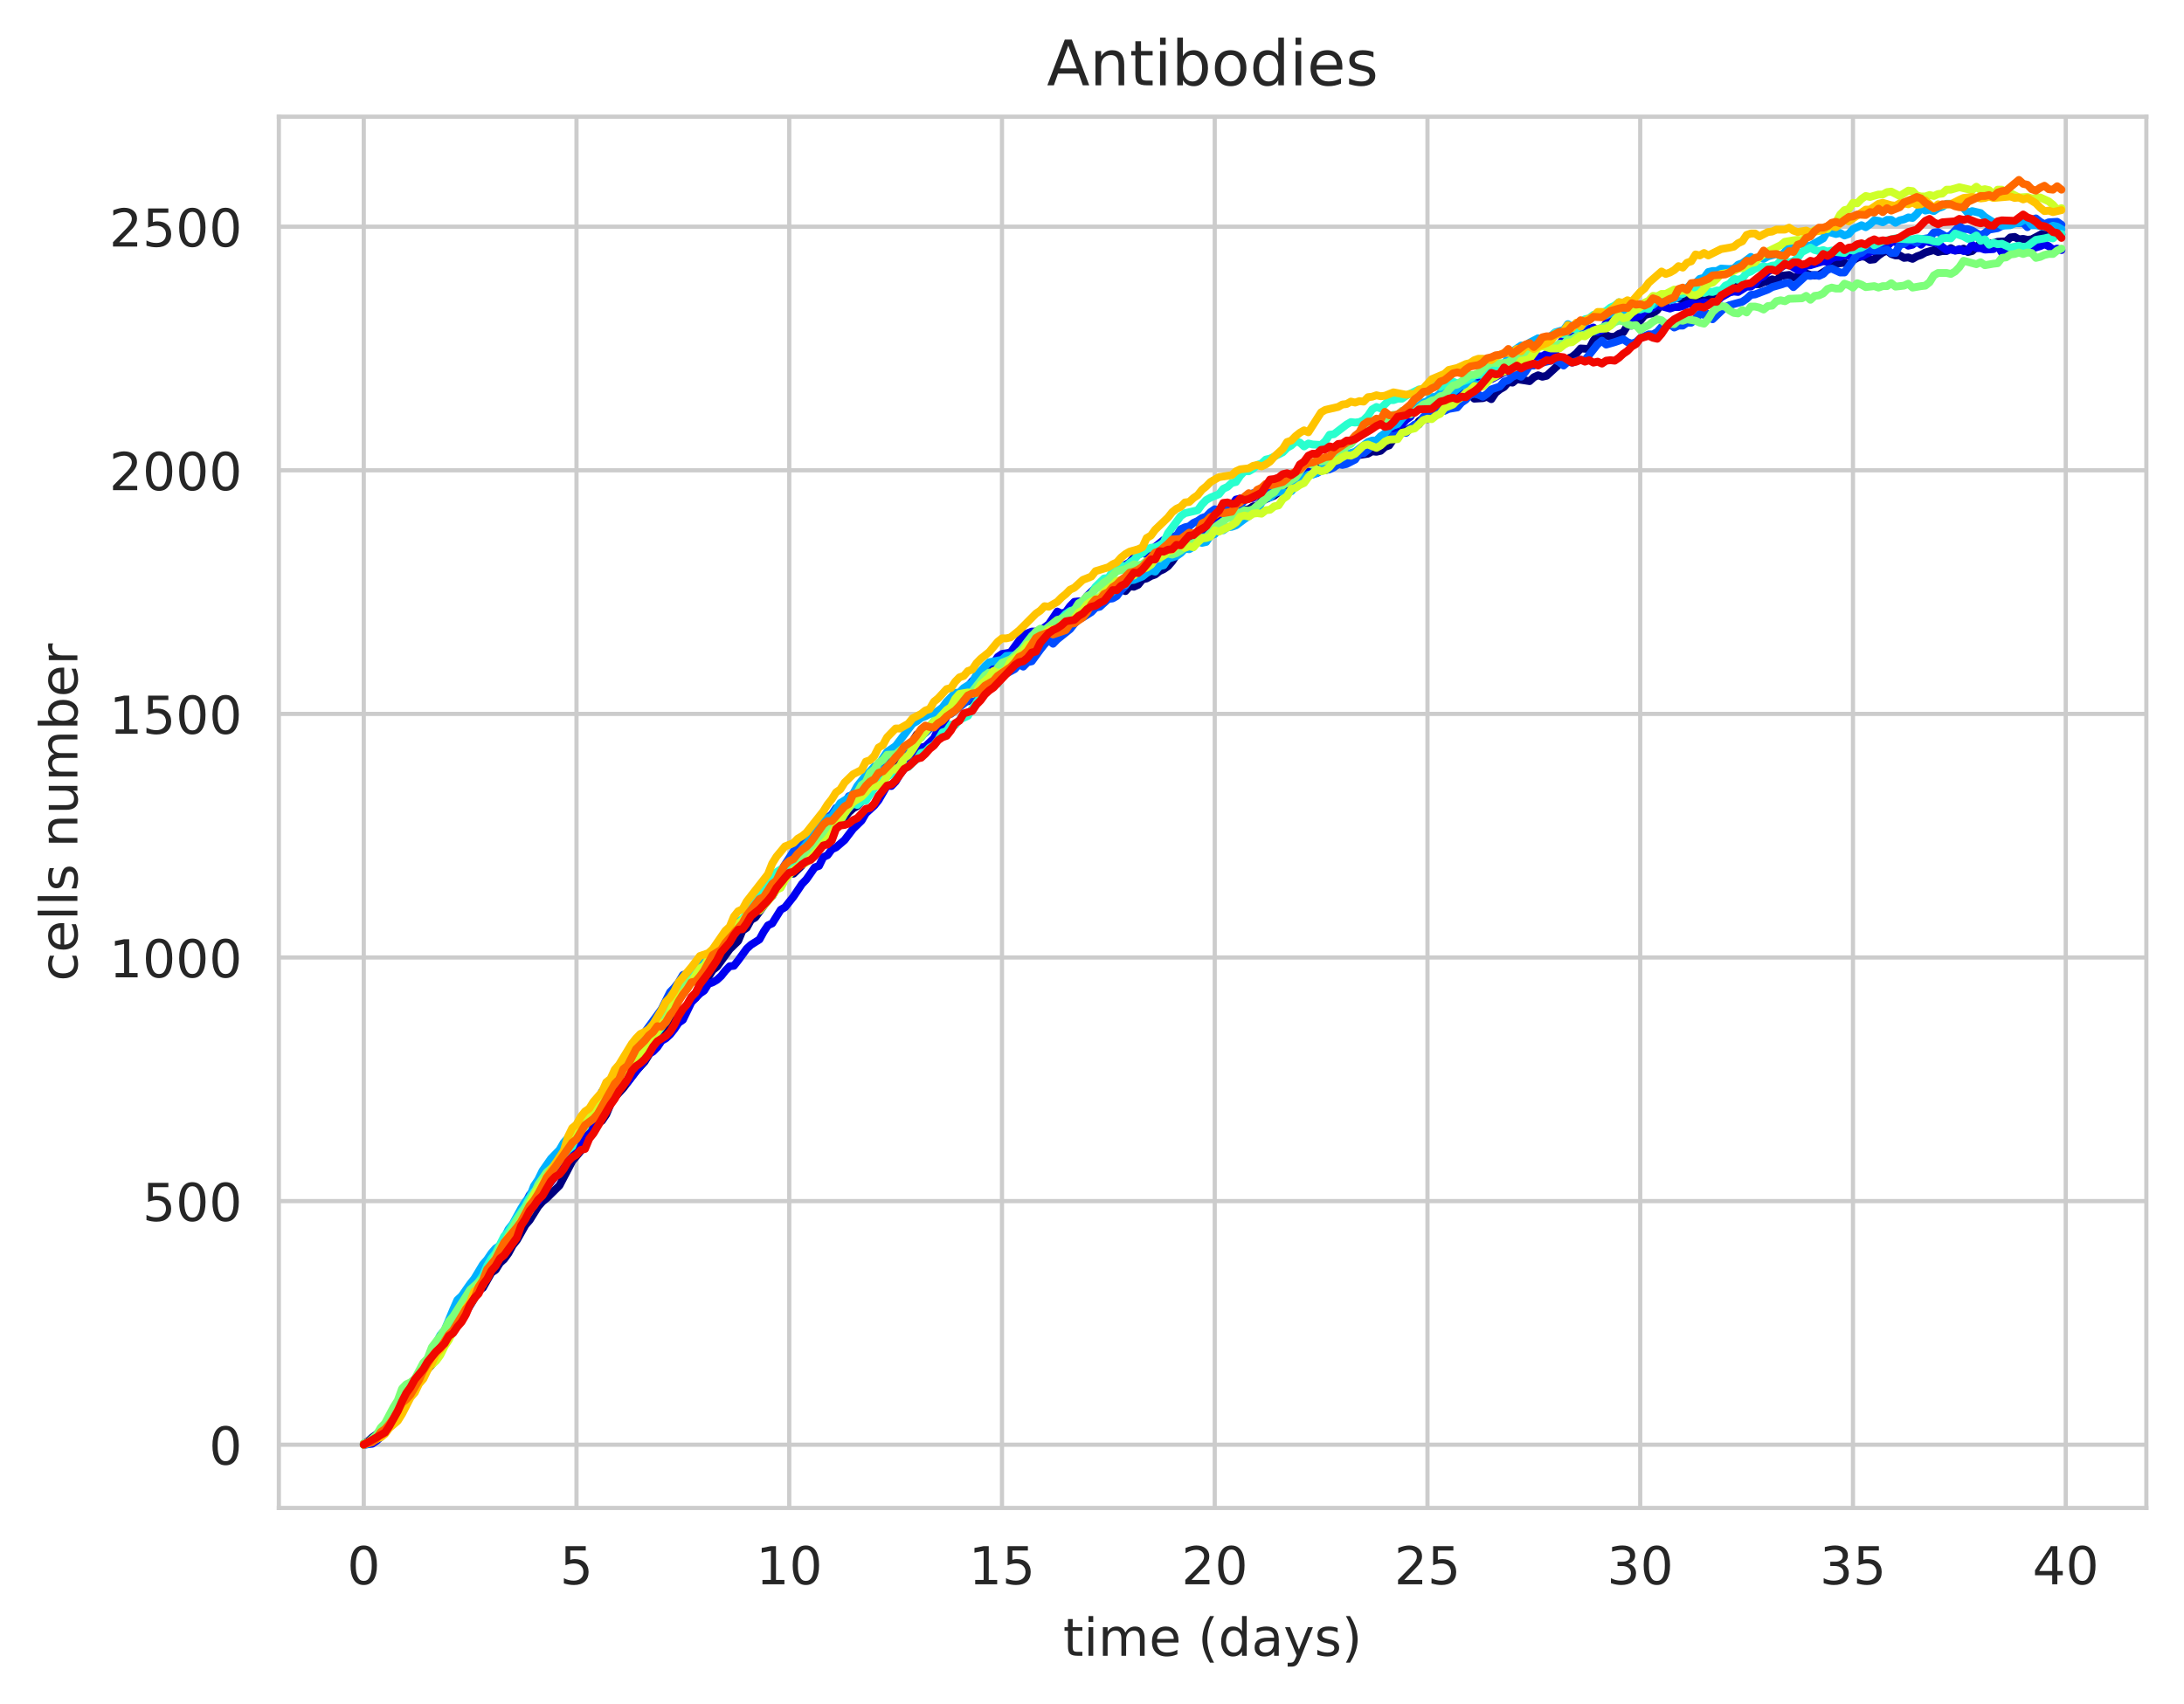 <?xml version="1.0" encoding="utf-8" standalone="no"?>
<!DOCTYPE svg PUBLIC "-//W3C//DTD SVG 1.1//EN"
  "http://www.w3.org/Graphics/SVG/1.1/DTD/svg11.dtd">
<!-- Created with matplotlib (https://matplotlib.org/) -->
<svg height="325.986pt" version="1.1" viewBox="0 0 417.648 325.986" width="417.648pt" xmlns="http://www.w3.org/2000/svg" xmlns:xlink="http://www.w3.org/1999/xlink">
 <defs>
  <style type="text/css">
*{stroke-linecap:butt;stroke-linejoin:round;white-space:pre;}
  </style>
 </defs>
 <g id="figure_1">
  <g id="patch_1">
   <path d="M 0 325.986 
L 417.648 325.986 
L 417.648 0 
L 0 0 
z
" style="fill:#ffffff;"/>
  </g>
  <g id="axes_1">
   <g id="patch_2">
    <path d="M 53.328 288.43 
L 410.448 288.43 
L 410.448 22.318 
L 53.328 22.318 
z
" style="fill:#ffffff;"/>
   </g>
   <g id="matplotlib.axis_1">
    <g id="xtick_1">
     <g id="line2d_1">
      <path clip-path="url(#pd6afd28c29)" d="M 69.561 288.43 
L 69.561 22.318 
" style="fill:none;stroke:#cccccc;stroke-linecap:round;stroke-width:0.8;"/>
     </g>
     <g id="text_1">
      <!-- 0 -->
      <defs>
       <path d="M 31.781 66.406 
Q 24.172 66.406 20.328 58.906 
Q 16.5 51.422 16.5 36.375 
Q 16.5 21.391 20.328 13.891 
Q 24.172 6.391 31.781 6.391 
Q 39.453 6.391 43.281 13.891 
Q 47.125 21.391 47.125 36.375 
Q 47.125 51.422 43.281 58.906 
Q 39.453 66.406 31.781 66.406 
z
M 31.781 74.219 
Q 44.047 74.219 50.516 64.516 
Q 56.984 54.828 56.984 36.375 
Q 56.984 17.969 50.516 8.266 
Q 44.047 -1.422 31.781 -1.422 
Q 19.531 -1.422 13.062 8.266 
Q 6.594 17.969 6.594 36.375 
Q 6.594 54.828 13.062 64.516 
Q 19.531 74.219 31.781 74.219 
z
" id="DejaVuSans-48"/>
      </defs>
      <g style="fill:#262626;" transform="translate(66.38 303.029)scale(0.1 -0.1)">
       <use xlink:href="#DejaVuSans-48"/>
      </g>
     </g>
    </g>
    <g id="xtick_2">
     <g id="line2d_2">
      <path clip-path="url(#pd6afd28c29)" d="M 110.244 288.43 
L 110.244 22.318 
" style="fill:none;stroke:#cccccc;stroke-linecap:round;stroke-width:0.8;"/>
     </g>
     <g id="text_2">
      <!-- 5 -->
      <defs>
       <path d="M 10.797 72.906 
L 49.516 72.906 
L 49.516 64.594 
L 19.828 64.594 
L 19.828 46.734 
Q 21.969 47.469 24.109 47.828 
Q 26.266 48.188 28.422 48.188 
Q 40.625 48.188 47.75 41.5 
Q 54.891 34.812 54.891 23.391 
Q 54.891 11.625 47.562 5.094 
Q 40.234 -1.422 26.906 -1.422 
Q 22.312 -1.422 17.547 -0.641 
Q 12.797 0.141 7.719 1.703 
L 7.719 11.625 
Q 12.109 9.234 16.797 8.062 
Q 21.484 6.891 26.703 6.891 
Q 35.156 6.891 40.078 11.328 
Q 45.016 15.766 45.016 23.391 
Q 45.016 31 40.078 35.438 
Q 35.156 39.891 26.703 39.891 
Q 22.75 39.891 18.812 39.016 
Q 14.891 38.141 10.797 36.281 
z
" id="DejaVuSans-53"/>
      </defs>
      <g style="fill:#262626;" transform="translate(107.063 303.029)scale(0.1 -0.1)">
       <use xlink:href="#DejaVuSans-53"/>
      </g>
     </g>
    </g>
    <g id="xtick_3">
     <g id="line2d_3">
      <path clip-path="url(#pd6afd28c29)" d="M 150.928 288.43 
L 150.928 22.318 
" style="fill:none;stroke:#cccccc;stroke-linecap:round;stroke-width:0.8;"/>
     </g>
     <g id="text_3">
      <!-- 10 -->
      <defs>
       <path d="M 12.406 8.297 
L 28.516 8.297 
L 28.516 63.922 
L 10.984 60.406 
L 10.984 69.391 
L 28.422 72.906 
L 38.281 72.906 
L 38.281 8.297 
L 54.391 8.297 
L 54.391 0 
L 12.406 0 
z
" id="DejaVuSans-49"/>
      </defs>
      <g style="fill:#262626;" transform="translate(144.565 303.029)scale(0.1 -0.1)">
       <use xlink:href="#DejaVuSans-49"/>
       <use x="63.623" xlink:href="#DejaVuSans-48"/>
      </g>
     </g>
    </g>
    <g id="xtick_4">
     <g id="line2d_4">
      <path clip-path="url(#pd6afd28c29)" d="M 191.611 288.43 
L 191.611 22.318 
" style="fill:none;stroke:#cccccc;stroke-linecap:round;stroke-width:0.8;"/>
     </g>
     <g id="text_4">
      <!-- 15 -->
      <g style="fill:#262626;" transform="translate(185.249 303.029)scale(0.1 -0.1)">
       <use xlink:href="#DejaVuSans-49"/>
       <use x="63.623" xlink:href="#DejaVuSans-53"/>
      </g>
     </g>
    </g>
    <g id="xtick_5">
     <g id="line2d_5">
      <path clip-path="url(#pd6afd28c29)" d="M 232.295 288.43 
L 232.295 22.318 
" style="fill:none;stroke:#cccccc;stroke-linecap:round;stroke-width:0.8;"/>
     </g>
     <g id="text_5">
      <!-- 20 -->
      <defs>
       <path d="M 19.188 8.297 
L 53.609 8.297 
L 53.609 0 
L 7.328 0 
L 7.328 8.297 
Q 12.938 14.109 22.625 23.891 
Q 32.328 33.688 34.812 36.531 
Q 39.547 41.844 41.422 45.531 
Q 43.312 49.219 43.312 52.781 
Q 43.312 58.594 39.234 62.25 
Q 35.156 65.922 28.609 65.922 
Q 23.969 65.922 18.812 64.312 
Q 13.672 62.703 7.812 59.422 
L 7.812 69.391 
Q 13.766 71.781 18.938 73 
Q 24.125 74.219 28.422 74.219 
Q 39.75 74.219 46.484 68.547 
Q 53.219 62.891 53.219 53.422 
Q 53.219 48.922 51.531 44.891 
Q 49.859 40.875 45.406 35.406 
Q 44.188 33.984 37.641 27.219 
Q 31.109 20.453 19.188 8.297 
z
" id="DejaVuSans-50"/>
      </defs>
      <g style="fill:#262626;" transform="translate(225.932 303.029)scale(0.1 -0.1)">
       <use xlink:href="#DejaVuSans-50"/>
       <use x="63.623" xlink:href="#DejaVuSans-48"/>
      </g>
     </g>
    </g>
    <g id="xtick_6">
     <g id="line2d_6">
      <path clip-path="url(#pd6afd28c29)" d="M 272.978 288.43 
L 272.978 22.318 
" style="fill:none;stroke:#cccccc;stroke-linecap:round;stroke-width:0.8;"/>
     </g>
     <g id="text_6">
      <!-- 25 -->
      <g style="fill:#262626;" transform="translate(266.616 303.029)scale(0.1 -0.1)">
       <use xlink:href="#DejaVuSans-50"/>
       <use x="63.623" xlink:href="#DejaVuSans-53"/>
      </g>
     </g>
    </g>
    <g id="xtick_7">
     <g id="line2d_7">
      <path clip-path="url(#pd6afd28c29)" d="M 313.662 288.43 
L 313.662 22.318 
" style="fill:none;stroke:#cccccc;stroke-linecap:round;stroke-width:0.8;"/>
     </g>
     <g id="text_7">
      <!-- 30 -->
      <defs>
       <path d="M 40.578 39.312 
Q 47.656 37.797 51.625 33 
Q 55.609 28.219 55.609 21.188 
Q 55.609 10.406 48.188 4.484 
Q 40.766 -1.422 27.094 -1.422 
Q 22.516 -1.422 17.656 -0.516 
Q 12.797 0.391 7.625 2.203 
L 7.625 11.719 
Q 11.719 9.328 16.594 8.109 
Q 21.484 6.891 26.812 6.891 
Q 36.078 6.891 40.938 10.547 
Q 45.797 14.203 45.797 21.188 
Q 45.797 27.641 41.281 31.266 
Q 36.766 34.906 28.719 34.906 
L 20.219 34.906 
L 20.219 43.016 
L 29.109 43.016 
Q 36.375 43.016 40.234 45.922 
Q 44.094 48.828 44.094 54.297 
Q 44.094 59.906 40.109 62.906 
Q 36.141 65.922 28.719 65.922 
Q 24.656 65.922 20.016 65.031 
Q 15.375 64.156 9.812 62.312 
L 9.812 71.094 
Q 15.438 72.656 20.344 73.438 
Q 25.25 74.219 29.594 74.219 
Q 40.828 74.219 47.359 69.109 
Q 53.906 64.016 53.906 55.328 
Q 53.906 49.266 50.438 45.094 
Q 46.969 40.922 40.578 39.312 
z
" id="DejaVuSans-51"/>
      </defs>
      <g style="fill:#262626;" transform="translate(307.3 303.029)scale(0.1 -0.1)">
       <use xlink:href="#DejaVuSans-51"/>
       <use x="63.623" xlink:href="#DejaVuSans-48"/>
      </g>
     </g>
    </g>
    <g id="xtick_8">
     <g id="line2d_8">
      <path clip-path="url(#pd6afd28c29)" d="M 354.346 288.43 
L 354.346 22.318 
" style="fill:none;stroke:#cccccc;stroke-linecap:round;stroke-width:0.8;"/>
     </g>
     <g id="text_8">
      <!-- 35 -->
      <g style="fill:#262626;" transform="translate(347.983 303.029)scale(0.1 -0.1)">
       <use xlink:href="#DejaVuSans-51"/>
       <use x="63.623" xlink:href="#DejaVuSans-53"/>
      </g>
     </g>
    </g>
    <g id="xtick_9">
     <g id="line2d_9">
      <path clip-path="url(#pd6afd28c29)" d="M 395.029 288.43 
L 395.029 22.318 
" style="fill:none;stroke:#cccccc;stroke-linecap:round;stroke-width:0.8;"/>
     </g>
     <g id="text_9">
      <!-- 40 -->
      <defs>
       <path d="M 37.797 64.312 
L 12.891 25.391 
L 37.797 25.391 
z
M 35.203 72.906 
L 47.609 72.906 
L 47.609 25.391 
L 58.016 25.391 
L 58.016 17.188 
L 47.609 17.188 
L 47.609 0 
L 37.797 0 
L 37.797 17.188 
L 4.891 17.188 
L 4.891 26.703 
z
" id="DejaVuSans-52"/>
      </defs>
      <g style="fill:#262626;" transform="translate(388.667 303.029)scale(0.1 -0.1)">
       <use xlink:href="#DejaVuSans-52"/>
       <use x="63.623" xlink:href="#DejaVuSans-48"/>
      </g>
     </g>
    </g>
    <g id="text_10">
     <!-- time (days) -->
     <defs>
      <path d="M 18.312 70.219 
L 18.312 54.688 
L 36.812 54.688 
L 36.812 47.703 
L 18.312 47.703 
L 18.312 18.016 
Q 18.312 11.328 20.141 9.422 
Q 21.969 7.516 27.594 7.516 
L 36.812 7.516 
L 36.812 0 
L 27.594 0 
Q 17.188 0 13.234 3.875 
Q 9.281 7.766 9.281 18.016 
L 9.281 47.703 
L 2.688 47.703 
L 2.688 54.688 
L 9.281 54.688 
L 9.281 70.219 
z
" id="DejaVuSans-116"/>
      <path d="M 9.422 54.688 
L 18.406 54.688 
L 18.406 0 
L 9.422 0 
z
M 9.422 75.984 
L 18.406 75.984 
L 18.406 64.594 
L 9.422 64.594 
z
" id="DejaVuSans-105"/>
      <path d="M 52 44.188 
Q 55.375 50.25 60.062 53.125 
Q 64.75 56 71.094 56 
Q 79.641 56 84.281 50.016 
Q 88.922 44.047 88.922 33.016 
L 88.922 0 
L 79.891 0 
L 79.891 32.719 
Q 79.891 40.578 77.094 44.375 
Q 74.312 48.188 68.609 48.188 
Q 61.625 48.188 57.562 43.547 
Q 53.516 38.922 53.516 30.906 
L 53.516 0 
L 44.484 0 
L 44.484 32.719 
Q 44.484 40.625 41.703 44.406 
Q 38.922 48.188 33.109 48.188 
Q 26.219 48.188 22.156 43.531 
Q 18.109 38.875 18.109 30.906 
L 18.109 0 
L 9.078 0 
L 9.078 54.688 
L 18.109 54.688 
L 18.109 46.188 
Q 21.188 51.219 25.484 53.609 
Q 29.781 56 35.688 56 
Q 41.656 56 45.828 52.969 
Q 50 49.953 52 44.188 
z
" id="DejaVuSans-109"/>
      <path d="M 56.203 29.594 
L 56.203 25.203 
L 14.891 25.203 
Q 15.484 15.922 20.484 11.062 
Q 25.484 6.203 34.422 6.203 
Q 39.594 6.203 44.453 7.469 
Q 49.312 8.734 54.109 11.281 
L 54.109 2.781 
Q 49.266 0.734 44.188 -0.344 
Q 39.109 -1.422 33.891 -1.422 
Q 20.797 -1.422 13.156 6.188 
Q 5.516 13.812 5.516 26.812 
Q 5.516 40.234 12.766 48.109 
Q 20.016 56 32.328 56 
Q 43.359 56 49.781 48.891 
Q 56.203 41.797 56.203 29.594 
z
M 47.219 32.234 
Q 47.125 39.594 43.094 43.984 
Q 39.062 48.391 32.422 48.391 
Q 24.906 48.391 20.391 44.141 
Q 15.875 39.891 15.188 32.172 
z
" id="DejaVuSans-101"/>
      <path id="DejaVuSans-32"/>
      <path d="M 31 75.875 
Q 24.469 64.656 21.281 53.656 
Q 18.109 42.672 18.109 31.391 
Q 18.109 20.125 21.312 9.062 
Q 24.516 -2 31 -13.188 
L 23.188 -13.188 
Q 15.875 -1.703 12.234 9.375 
Q 8.594 20.453 8.594 31.391 
Q 8.594 42.281 12.203 53.312 
Q 15.828 64.359 23.188 75.875 
z
" id="DejaVuSans-40"/>
      <path d="M 45.406 46.391 
L 45.406 75.984 
L 54.391 75.984 
L 54.391 0 
L 45.406 0 
L 45.406 8.203 
Q 42.578 3.328 38.25 0.953 
Q 33.938 -1.422 27.875 -1.422 
Q 17.969 -1.422 11.734 6.484 
Q 5.516 14.406 5.516 27.297 
Q 5.516 40.188 11.734 48.094 
Q 17.969 56 27.875 56 
Q 33.938 56 38.25 53.625 
Q 42.578 51.266 45.406 46.391 
z
M 14.797 27.297 
Q 14.797 17.391 18.875 11.75 
Q 22.953 6.109 30.078 6.109 
Q 37.203 6.109 41.297 11.75 
Q 45.406 17.391 45.406 27.297 
Q 45.406 37.203 41.297 42.844 
Q 37.203 48.484 30.078 48.484 
Q 22.953 48.484 18.875 42.844 
Q 14.797 37.203 14.797 27.297 
z
" id="DejaVuSans-100"/>
      <path d="M 34.281 27.484 
Q 23.391 27.484 19.188 25 
Q 14.984 22.516 14.984 16.5 
Q 14.984 11.719 18.141 8.906 
Q 21.297 6.109 26.703 6.109 
Q 34.188 6.109 38.703 11.406 
Q 43.219 16.703 43.219 25.484 
L 43.219 27.484 
z
M 52.203 31.203 
L 52.203 0 
L 43.219 0 
L 43.219 8.297 
Q 40.141 3.328 35.547 0.953 
Q 30.953 -1.422 24.312 -1.422 
Q 15.922 -1.422 10.953 3.297 
Q 6 8.016 6 15.922 
Q 6 25.141 12.172 29.828 
Q 18.359 34.516 30.609 34.516 
L 43.219 34.516 
L 43.219 35.406 
Q 43.219 41.609 39.141 45 
Q 35.062 48.391 27.688 48.391 
Q 23 48.391 18.547 47.266 
Q 14.109 46.141 10.016 43.891 
L 10.016 52.203 
Q 14.938 54.109 19.578 55.047 
Q 24.219 56 28.609 56 
Q 40.484 56 46.344 49.844 
Q 52.203 43.703 52.203 31.203 
z
" id="DejaVuSans-97"/>
      <path d="M 32.172 -5.078 
Q 28.375 -14.844 24.75 -17.812 
Q 21.141 -20.797 15.094 -20.797 
L 7.906 -20.797 
L 7.906 -13.281 
L 13.188 -13.281 
Q 16.891 -13.281 18.938 -11.516 
Q 21 -9.766 23.484 -3.219 
L 25.094 0.875 
L 2.984 54.688 
L 12.5 54.688 
L 29.594 11.922 
L 46.688 54.688 
L 56.203 54.688 
z
" id="DejaVuSans-121"/>
      <path d="M 44.281 53.078 
L 44.281 44.578 
Q 40.484 46.531 36.375 47.5 
Q 32.281 48.484 27.875 48.484 
Q 21.188 48.484 17.844 46.438 
Q 14.5 44.391 14.5 40.281 
Q 14.5 37.156 16.891 35.375 
Q 19.281 33.594 26.516 31.984 
L 29.594 31.297 
Q 39.156 29.25 43.188 25.516 
Q 47.219 21.781 47.219 15.094 
Q 47.219 7.469 41.188 3.016 
Q 35.156 -1.422 24.609 -1.422 
Q 20.219 -1.422 15.453 -0.562 
Q 10.688 0.297 5.422 2 
L 5.422 11.281 
Q 10.406 8.688 15.234 7.391 
Q 20.062 6.109 24.812 6.109 
Q 31.156 6.109 34.562 8.281 
Q 37.984 10.453 37.984 14.406 
Q 37.984 18.062 35.516 20.016 
Q 33.062 21.969 24.703 23.781 
L 21.578 24.516 
Q 13.234 26.266 9.516 29.906 
Q 5.812 33.547 5.812 39.891 
Q 5.812 47.609 11.281 51.797 
Q 16.75 56 26.812 56 
Q 31.781 56 36.172 55.266 
Q 40.578 54.547 44.281 53.078 
z
" id="DejaVuSans-115"/>
      <path d="M 8.016 75.875 
L 15.828 75.875 
Q 23.141 64.359 26.781 53.312 
Q 30.422 42.281 30.422 31.391 
Q 30.422 20.453 26.781 9.375 
Q 23.141 -1.703 15.828 -13.188 
L 8.016 -13.188 
Q 14.5 -2 17.703 9.062 
Q 20.906 20.125 20.906 31.391 
Q 20.906 42.672 17.703 53.656 
Q 14.5 64.656 8.016 75.875 
z
" id="DejaVuSans-41"/>
     </defs>
     <g style="fill:#262626;" transform="translate(203.299 316.707)scale(0.1 -0.1)">
      <use xlink:href="#DejaVuSans-116"/>
      <use x="39.209" xlink:href="#DejaVuSans-105"/>
      <use x="66.992" xlink:href="#DejaVuSans-109"/>
      <use x="164.404" xlink:href="#DejaVuSans-101"/>
      <use x="225.928" xlink:href="#DejaVuSans-32"/>
      <use x="257.715" xlink:href="#DejaVuSans-40"/>
      <use x="296.729" xlink:href="#DejaVuSans-100"/>
      <use x="360.205" xlink:href="#DejaVuSans-97"/>
      <use x="421.484" xlink:href="#DejaVuSans-121"/>
      <use x="480.664" xlink:href="#DejaVuSans-115"/>
      <use x="532.764" xlink:href="#DejaVuSans-41"/>
     </g>
    </g>
   </g>
   <g id="matplotlib.axis_2">
    <g id="ytick_1">
     <g id="line2d_10">
      <path clip-path="url(#pd6afd28c29)" d="M 53.328 276.334 
L 410.448 276.334 
" style="fill:none;stroke:#cccccc;stroke-linecap:round;stroke-width:0.8;"/>
     </g>
     <g id="text_11">
      <!-- 0 -->
      <g style="fill:#262626;" transform="translate(39.966 280.133)scale(0.1 -0.1)">
       <use xlink:href="#DejaVuSans-48"/>
      </g>
     </g>
    </g>
    <g id="ytick_2">
     <g id="line2d_11">
      <path clip-path="url(#pd6afd28c29)" d="M 53.328 229.739 
L 410.448 229.739 
" style="fill:none;stroke:#cccccc;stroke-linecap:round;stroke-width:0.8;"/>
     </g>
     <g id="text_12">
      <!-- 500 -->
      <g style="fill:#262626;" transform="translate(27.241 233.539)scale(0.1 -0.1)">
       <use xlink:href="#DejaVuSans-53"/>
       <use x="63.623" xlink:href="#DejaVuSans-48"/>
       <use x="127.246" xlink:href="#DejaVuSans-48"/>
      </g>
     </g>
    </g>
    <g id="ytick_3">
     <g id="line2d_12">
      <path clip-path="url(#pd6afd28c29)" d="M 53.328 183.145 
L 410.448 183.145 
" style="fill:none;stroke:#cccccc;stroke-linecap:round;stroke-width:0.8;"/>
     </g>
     <g id="text_13">
      <!-- 1000 -->
      <g style="fill:#262626;" transform="translate(20.878 186.944)scale(0.1 -0.1)">
       <use xlink:href="#DejaVuSans-49"/>
       <use x="63.623" xlink:href="#DejaVuSans-48"/>
       <use x="127.246" xlink:href="#DejaVuSans-48"/>
       <use x="190.869" xlink:href="#DejaVuSans-48"/>
      </g>
     </g>
    </g>
    <g id="ytick_4">
     <g id="line2d_13">
      <path clip-path="url(#pd6afd28c29)" d="M 53.328 136.55 
L 410.448 136.55 
" style="fill:none;stroke:#cccccc;stroke-linecap:round;stroke-width:0.8;"/>
     </g>
     <g id="text_14">
      <!-- 1500 -->
      <g style="fill:#262626;" transform="translate(20.878 140.349)scale(0.1 -0.1)">
       <use xlink:href="#DejaVuSans-49"/>
       <use x="63.623" xlink:href="#DejaVuSans-53"/>
       <use x="127.246" xlink:href="#DejaVuSans-48"/>
       <use x="190.869" xlink:href="#DejaVuSans-48"/>
      </g>
     </g>
    </g>
    <g id="ytick_5">
     <g id="line2d_14">
      <path clip-path="url(#pd6afd28c29)" d="M 53.328 89.955 
L 410.448 89.955 
" style="fill:none;stroke:#cccccc;stroke-linecap:round;stroke-width:0.8;"/>
     </g>
     <g id="text_15">
      <!-- 2000 -->
      <g style="fill:#262626;" transform="translate(20.878 93.754)scale(0.1 -0.1)">
       <use xlink:href="#DejaVuSans-50"/>
       <use x="63.623" xlink:href="#DejaVuSans-48"/>
       <use x="127.246" xlink:href="#DejaVuSans-48"/>
       <use x="190.869" xlink:href="#DejaVuSans-48"/>
      </g>
     </g>
    </g>
    <g id="ytick_6">
     <g id="line2d_15">
      <path clip-path="url(#pd6afd28c29)" d="M 53.328 43.36 
L 410.448 43.36 
" style="fill:none;stroke:#cccccc;stroke-linecap:round;stroke-width:0.8;"/>
     </g>
     <g id="text_16">
      <!-- 2500 -->
      <g style="fill:#262626;" transform="translate(20.878 47.16)scale(0.1 -0.1)">
       <use xlink:href="#DejaVuSans-50"/>
       <use x="63.623" xlink:href="#DejaVuSans-53"/>
       <use x="127.246" xlink:href="#DejaVuSans-48"/>
       <use x="190.869" xlink:href="#DejaVuSans-48"/>
      </g>
     </g>
    </g>
    <g id="text_17">
     <!-- cells number -->
     <defs>
      <path d="M 48.781 52.594 
L 48.781 44.188 
Q 44.969 46.297 41.141 47.344 
Q 37.312 48.391 33.406 48.391 
Q 24.656 48.391 19.812 42.844 
Q 14.984 37.312 14.984 27.297 
Q 14.984 17.281 19.812 11.734 
Q 24.656 6.203 33.406 6.203 
Q 37.312 6.203 41.141 7.25 
Q 44.969 8.297 48.781 10.406 
L 48.781 2.094 
Q 45.016 0.344 40.984 -0.531 
Q 36.969 -1.422 32.422 -1.422 
Q 20.062 -1.422 12.781 6.344 
Q 5.516 14.109 5.516 27.297 
Q 5.516 40.672 12.859 48.328 
Q 20.219 56 33.016 56 
Q 37.156 56 41.109 55.141 
Q 45.062 54.297 48.781 52.594 
z
" id="DejaVuSans-99"/>
      <path d="M 9.422 75.984 
L 18.406 75.984 
L 18.406 0 
L 9.422 0 
z
" id="DejaVuSans-108"/>
      <path d="M 54.891 33.016 
L 54.891 0 
L 45.906 0 
L 45.906 32.719 
Q 45.906 40.484 42.875 44.328 
Q 39.844 48.188 33.797 48.188 
Q 26.516 48.188 22.312 43.547 
Q 18.109 38.922 18.109 30.906 
L 18.109 0 
L 9.078 0 
L 9.078 54.688 
L 18.109 54.688 
L 18.109 46.188 
Q 21.344 51.125 25.703 53.562 
Q 30.078 56 35.797 56 
Q 45.219 56 50.047 50.172 
Q 54.891 44.344 54.891 33.016 
z
" id="DejaVuSans-110"/>
      <path d="M 8.5 21.578 
L 8.5 54.688 
L 17.484 54.688 
L 17.484 21.922 
Q 17.484 14.156 20.5 10.266 
Q 23.531 6.391 29.594 6.391 
Q 36.859 6.391 41.078 11.031 
Q 45.312 15.672 45.312 23.688 
L 45.312 54.688 
L 54.297 54.688 
L 54.297 0 
L 45.312 0 
L 45.312 8.406 
Q 42.047 3.422 37.719 1 
Q 33.406 -1.422 27.688 -1.422 
Q 18.266 -1.422 13.375 4.438 
Q 8.5 10.297 8.5 21.578 
z
M 31.109 56 
z
" id="DejaVuSans-117"/>
      <path d="M 48.688 27.297 
Q 48.688 37.203 44.609 42.844 
Q 40.531 48.484 33.406 48.484 
Q 26.266 48.484 22.188 42.844 
Q 18.109 37.203 18.109 27.297 
Q 18.109 17.391 22.188 11.75 
Q 26.266 6.109 33.406 6.109 
Q 40.531 6.109 44.609 11.75 
Q 48.688 17.391 48.688 27.297 
z
M 18.109 46.391 
Q 20.953 51.266 25.266 53.625 
Q 29.594 56 35.594 56 
Q 45.562 56 51.781 48.094 
Q 58.016 40.188 58.016 27.297 
Q 58.016 14.406 51.781 6.484 
Q 45.562 -1.422 35.594 -1.422 
Q 29.594 -1.422 25.266 0.953 
Q 20.953 3.328 18.109 8.203 
L 18.109 0 
L 9.078 0 
L 9.078 75.984 
L 18.109 75.984 
z
" id="DejaVuSans-98"/>
      <path d="M 41.109 46.297 
Q 39.594 47.172 37.812 47.578 
Q 36.031 48 33.891 48 
Q 26.266 48 22.188 43.047 
Q 18.109 38.094 18.109 28.812 
L 18.109 0 
L 9.078 0 
L 9.078 54.688 
L 18.109 54.688 
L 18.109 46.188 
Q 20.953 51.172 25.484 53.578 
Q 30.031 56 36.531 56 
Q 37.453 56 38.578 55.875 
Q 39.703 55.766 41.062 55.516 
z
" id="DejaVuSans-114"/>
     </defs>
     <g style="fill:#262626;" transform="translate(14.798 187.686)rotate(-90)scale(0.1 -0.1)">
      <use xlink:href="#DejaVuSans-99"/>
      <use x="54.98" xlink:href="#DejaVuSans-101"/>
      <use x="116.504" xlink:href="#DejaVuSans-108"/>
      <use x="144.287" xlink:href="#DejaVuSans-108"/>
      <use x="172.07" xlink:href="#DejaVuSans-115"/>
      <use x="224.17" xlink:href="#DejaVuSans-32"/>
      <use x="255.957" xlink:href="#DejaVuSans-110"/>
      <use x="319.336" xlink:href="#DejaVuSans-117"/>
      <use x="382.715" xlink:href="#DejaVuSans-109"/>
      <use x="480.127" xlink:href="#DejaVuSans-98"/>
      <use x="543.604" xlink:href="#DejaVuSans-101"/>
      <use x="605.127" xlink:href="#DejaVuSans-114"/>
     </g>
    </g>
   </g>
   <g id="line2d_16">
    <path clip-path="url(#pd6afd28c29)" d="M 69.561 276.148 
L 70.375 275.682 
L 71.188 274.936 
L 72.002 274.377 
L 74.443 271.861 
L 75.257 271.209 
L 76.07 269.904 
L 76.884 269.065 
L 77.698 267.295 
L 78.511 265.99 
L 79.325 265.338 
L 80.139 263.94 
L 81.766 261.89 
L 82.58 261.051 
L 83.393 259.56 
L 84.207 257.603 
L 85.021 256.205 
L 85.834 255.46 
L 86.648 253.875 
L 87.462 252.664 
L 88.275 251.918 
L 89.089 250.987 
L 90.716 248.377 
L 91.53 246.886 
L 92.344 246.327 
L 93.971 243.438 
L 94.785 242.879 
L 95.598 241.574 
L 96.412 240.829 
L 97.226 239.711 
L 98.039 238.22 
L 98.853 237.195 
L 100.48 234.306 
L 101.294 233.374 
L 102.921 230.764 
L 103.735 229.833 
L 104.549 229.18 
L 106.99 226.757 
L 109.431 222.098 
L 111.058 220.141 
L 111.872 218.557 
L 112.685 217.438 
L 114.313 214.829 
L 115.126 214.363 
L 115.94 213.152 
L 116.754 211.195 
L 117.567 209.89 
L 119.195 208.119 
L 121.636 204.858 
L 123.263 203.087 
L 124.077 201.783 
L 124.89 200.105 
L 127.331 197.403 
L 128.959 194.98 
L 130.586 193.582 
L 131.4 193.023 
L 132.213 191.438 
L 133.027 190.879 
L 134.654 187.804 
L 135.468 186.872 
L 136.282 185.568 
L 137.096 184.915 
L 139.537 181.56 
L 141.164 179.976 
L 141.978 178.019 
L 142.791 177.46 
L 143.605 175.969 
L 144.419 175.503 
L 146.86 172.148 
L 147.673 171.403 
L 148.487 170.005 
L 149.301 168.327 
L 150.928 166.93 
L 151.742 167.116 
L 153.369 165.532 
L 154.183 164.134 
L 154.996 163.668 
L 155.81 163.388 
L 157.437 161.431 
L 159.065 159.195 
L 160.692 157.517 
L 162.319 155.374 
L 163.133 154.629 
L 163.947 154.163 
L 166.388 151.367 
L 168.829 147.826 
L 169.642 146.521 
L 170.456 146.148 
L 171.27 145.123 
L 172.897 143.539 
L 173.711 142.514 
L 174.524 141.768 
L 175.338 140.464 
L 176.152 140.091 
L 176.965 139.159 
L 177.779 138.973 
L 178.593 138.227 
L 179.406 137.109 
L 181.847 135.152 
L 182.661 134.313 
L 183.475 134.5 
L 184.288 134.127 
L 185.102 134.127 
L 185.916 133.568 
L 186.729 132.45 
L 187.543 131.984 
L 189.984 129.747 
L 192.425 128.536 
L 193.239 127.883 
L 194.866 126.858 
L 195.68 125.553 
L 196.493 124.808 
L 197.307 123.69 
L 198.121 122.944 
L 198.934 121.826 
L 199.748 120.242 
L 200.562 121.08 
L 201.375 120.614 
L 203.003 120.148 
L 203.816 118.937 
L 204.63 118.564 
L 205.444 118.471 
L 206.258 117.726 
L 207.071 116.607 
L 207.885 116.421 
L 208.699 115.116 
L 209.512 115.303 
L 210.326 115.023 
L 211.953 112.88 
L 212.767 112.693 
L 213.581 112.973 
L 214.394 112.693 
L 215.208 113.066 
L 216.022 112.134 
L 216.835 112.227 
L 217.649 111.855 
L 218.463 110.83 
L 219.276 110.643 
L 220.09 110.177 
L 220.904 109.898 
L 221.717 109.245 
L 222.531 108.873 
L 223.345 108.313 
L 224.158 107.382 
L 224.972 106.17 
L 225.786 104.399 
L 228.227 103.281 
L 229.04 101.977 
L 229.854 101.511 
L 230.668 101.231 
L 231.481 100.579 
L 232.295 100.579 
L 233.109 99.74 
L 233.922 99.46 
L 234.736 98.435 
L 235.55 97.876 
L 236.363 98.156 
L 237.177 98.156 
L 237.991 97.503 
L 238.804 97.41 
L 239.618 96.851 
L 240.432 96.758 
L 241.245 95.826 
L 243.686 94.801 
L 245.314 93.496 
L 246.127 92.285 
L 248.568 90.607 
L 249.382 90.421 
L 250.196 89.769 
L 251.009 88.837 
L 252.637 89.21 
L 253.45 88.371 
L 254.264 89.303 
L 256.705 87.439 
L 257.519 87.253 
L 258.332 88.091 
L 259.146 87.159 
L 261.587 86.787 
L 262.401 86.321 
L 263.214 86.414 
L 264.028 86.227 
L 264.842 85.482 
L 265.655 85.202 
L 267.283 82.779 
L 268.91 82.314 
L 269.724 81.848 
L 270.537 81.754 
L 271.351 80.543 
L 272.165 79.984 
L 272.978 80.17 
L 273.792 79.238 
L 275.419 77.654 
L 276.233 76.349 
L 277.047 75.418 
L 277.861 75.697 
L 278.674 75.231 
L 279.488 75.79 
L 281.115 75.231 
L 281.929 76.256 
L 283.556 76.163 
L 284.37 75.883 
L 285.184 76.349 
L 285.997 75.138 
L 286.811 74.486 
L 287.625 74.02 
L 288.438 73.088 
L 289.252 73.181 
L 290.066 72.529 
L 292.507 72.901 
L 293.32 72.156 
L 294.134 71.783 
L 294.948 72.063 
L 295.761 71.876 
L 299.016 68.894 
L 300.643 68.242 
L 301.457 67.59 
L 302.271 66.658 
L 303.898 66.751 
L 304.712 65.167 
L 305.525 64.142 
L 306.339 64.328 
L 307.153 64.142 
L 307.966 64.421 
L 308.78 64.421 
L 309.594 63.862 
L 310.407 63.582 
L 311.221 62.278 
L 312.035 62.278 
L 312.848 61.719 
L 313.662 61.346 
L 314.476 60.321 
L 315.289 60.041 
L 316.103 59.948 
L 316.917 59.296 
L 317.73 58.084 
L 318.544 57.618 
L 319.358 57.432 
L 320.171 56.873 
L 321.799 57.339 
L 322.612 57.432 
L 323.426 57.152 
L 324.24 57.246 
L 325.867 56.78 
L 326.681 56.873 
L 327.494 56.407 
L 329.122 56.314 
L 329.935 55.848 
L 331.563 54.45 
L 332.376 54.17 
L 333.19 54.17 
L 334.004 54.636 
L 334.817 54.357 
L 336.445 54.357 
L 337.258 53.984 
L 338.072 53.798 
L 338.886 53.425 
L 339.699 53.704 
L 340.513 52.772 
L 342.14 52.586 
L 342.954 53.052 
L 344.581 52.772 
L 345.395 52.307 
L 346.209 52.586 
L 347.023 52.679 
L 347.836 52.586 
L 349.464 51.561 
L 350.277 51.188 
L 351.091 50.443 
L 352.718 50.256 
L 353.532 50.722 
L 354.346 49.79 
L 355.159 49.324 
L 355.973 49.045 
L 356.787 49.138 
L 357.6 49.697 
L 358.414 49.604 
L 359.228 48.859 
L 360.041 48.299 
L 360.855 47.927 
L 361.669 48.579 
L 362.482 48.859 
L 363.296 48.859 
L 364.11 49.324 
L 364.923 49.231 
L 365.737 49.511 
L 366.551 49.045 
L 367.364 48.765 
L 368.178 48.299 
L 369.805 47.833 
L 370.619 48.206 
L 371.433 48.02 
L 372.246 48.02 
L 373.06 47.461 
L 373.874 47.927 
L 374.687 47.833 
L 375.501 47.554 
L 376.315 48.206 
L 377.128 48.02 
L 378.756 46.529 
L 379.569 46.902 
L 380.383 46.529 
L 381.197 46.529 
L 382.01 46.249 
L 383.638 46.156 
L 384.451 45.41 
L 385.265 45.317 
L 386.079 45.783 
L 386.892 45.69 
L 387.706 45.876 
L 388.52 45.783 
L 390.961 44.479 
L 391.774 44.385 
L 392.588 45.317 
L 393.402 44.292 
L 394.215 44.851 
L 394.215 44.851 
" style="fill:none;stroke:#000080;stroke-linecap:round;stroke-width:1.5;"/>
   </g>
   <g id="line2d_17">
    <path clip-path="url(#pd6afd28c29)" d="M 69.561 276.334 
L 71.188 276.148 
L 72.002 275.589 
L 72.816 274.843 
L 73.629 273.725 
L 75.257 270.463 
L 76.07 269.159 
L 76.884 268.32 
L 77.698 267.015 
L 78.511 266.363 
L 79.325 265.338 
L 81.766 261.331 
L 82.58 260.399 
L 83.393 259.094 
L 84.207 258.069 
L 85.021 256.578 
L 85.834 255.366 
L 86.648 253.875 
L 87.462 252.757 
L 89.089 249.775 
L 90.716 247.632 
L 93.971 242.506 
L 94.785 241.574 
L 95.598 240.27 
L 97.226 238.313 
L 98.853 235.144 
L 99.667 234.212 
L 100.48 232.815 
L 101.294 231.696 
L 102.108 230.299 
L 102.921 229.739 
L 103.735 228.155 
L 106.99 223.962 
L 107.803 222.657 
L 108.617 222.098 
L 110.244 219.954 
L 112.685 216.227 
L 113.499 214.549 
L 114.313 213.804 
L 115.126 212.872 
L 115.94 211.754 
L 116.754 210.263 
L 118.381 208.492 
L 119.195 207.281 
L 120.008 207.001 
L 123.263 202.808 
L 124.077 201.596 
L 124.89 201.13 
L 125.704 200.291 
L 126.518 199.08 
L 127.331 198.614 
L 128.145 197.869 
L 128.959 196.843 
L 129.772 195.632 
L 130.586 195.073 
L 132.213 191.718 
L 133.841 190.041 
L 134.654 189.481 
L 135.468 188.177 
L 136.282 187.897 
L 137.096 187.431 
L 137.909 186.686 
L 138.723 185.661 
L 139.537 184.822 
L 140.35 184.729 
L 141.164 183.704 
L 142.791 181.467 
L 143.605 180.722 
L 145.232 179.697 
L 146.046 178.206 
L 146.86 176.994 
L 147.673 176.621 
L 149.301 174.012 
L 150.114 173.546 
L 151.742 171.496 
L 153.369 169.073 
L 154.183 168.234 
L 155.81 165.905 
L 156.624 165.625 
L 157.437 163.948 
L 158.251 163.575 
L 159.065 162.457 
L 159.878 162.084 
L 161.506 160.686 
L 163.133 158.543 
L 164.76 156.958 
L 165.574 155.561 
L 167.201 154.069 
L 168.015 153.044 
L 169.642 150.249 
L 170.456 150.342 
L 171.27 149.503 
L 172.083 148.105 
L 173.711 146.055 
L 174.524 145.123 
L 175.338 144.657 
L 176.152 142.98 
L 176.965 142.794 
L 178.593 141.209 
L 179.406 139.532 
L 180.22 138.973 
L 181.034 137.016 
L 181.847 135.618 
L 182.661 134.593 
L 183.475 133.195 
L 184.288 132.17 
L 185.102 131.331 
L 185.916 130.306 
L 187.543 128.629 
L 188.357 127.976 
L 189.17 127.51 
L 189.984 126.858 
L 190.798 125.647 
L 191.611 125.088 
L 193.239 124.808 
L 195.68 121.453 
L 197.307 120.801 
L 198.121 120.801 
L 198.934 120.614 
L 200.562 119.403 
L 202.189 116.98 
L 203.003 117.353 
L 203.816 117.073 
L 204.63 115.955 
L 205.444 115.116 
L 206.258 115.023 
L 207.071 115.116 
L 207.885 113.998 
L 209.512 112.414 
L 211.953 110.83 
L 212.767 109.804 
L 213.581 108.593 
L 214.394 108.22 
L 215.208 108.034 
L 216.022 107.568 
L 216.835 106.636 
L 217.649 106.077 
L 218.463 105.704 
L 219.276 106.077 
L 220.09 105.518 
L 220.904 104.586 
L 222.531 103.281 
L 223.345 103.095 
L 224.158 102.629 
L 226.599 102.349 
L 227.413 102.536 
L 228.227 102.256 
L 229.04 102.163 
L 229.854 101.883 
L 231.481 100.858 
L 232.295 99.647 
L 233.109 98.994 
L 233.922 98.622 
L 234.736 97.503 
L 235.55 96.665 
L 236.363 95.546 
L 237.177 95.36 
L 237.991 95.64 
L 238.804 95.36 
L 239.618 95.267 
L 240.432 94.521 
L 242.059 94.242 
L 243.686 92.937 
L 245.314 92.192 
L 246.127 92.098 
L 246.941 91.26 
L 248.568 90.514 
L 250.196 90.421 
L 251.009 89.676 
L 251.823 90.048 
L 253.45 89.955 
L 254.264 89.303 
L 255.078 89.21 
L 255.891 88.837 
L 256.705 88.091 
L 257.519 88.091 
L 258.332 87.253 
L 259.146 86.6 
L 259.96 86.973 
L 260.773 86.227 
L 261.587 85.668 
L 263.214 84.271 
L 264.028 83.805 
L 264.842 83.525 
L 265.655 82.966 
L 267.283 81.195 
L 268.096 81.195 
L 268.91 80.263 
L 269.724 79.704 
L 270.537 78.306 
L 271.351 78.027 
L 272.165 77.281 
L 272.978 77.934 
L 273.792 77.095 
L 274.606 76.722 
L 275.419 76.909 
L 276.233 76.909 
L 277.047 76.722 
L 277.861 75.79 
L 278.674 75.138 
L 279.488 74.672 
L 280.302 73.833 
L 281.115 73.74 
L 281.929 72.995 
L 282.743 72.715 
L 283.556 73.088 
L 284.37 72.342 
L 285.184 72.529 
L 287.625 71.224 
L 289.252 70.758 
L 290.066 70.851 
L 290.879 70.292 
L 291.693 69.547 
L 292.507 69.174 
L 293.32 68.428 
L 294.134 68.149 
L 294.948 68.149 
L 295.761 67.683 
L 296.575 67.869 
L 297.389 67.31 
L 298.202 65.819 
L 299.016 64.794 
L 300.643 64.142 
L 303.084 63.023 
L 303.898 62.93 
L 304.712 62.651 
L 305.525 63.489 
L 306.339 63.116 
L 307.153 61.812 
L 307.966 60.973 
L 308.78 61.066 
L 309.594 60.228 
L 310.407 61.066 
L 311.221 61.066 
L 313.662 60.414 
L 314.476 59.482 
L 316.103 58.83 
L 316.917 58.364 
L 319.358 59.016 
L 320.171 58.737 
L 320.985 58.737 
L 321.799 58.55 
L 322.612 58.177 
L 323.426 57.991 
L 324.24 58.271 
L 325.867 57.805 
L 326.681 58.084 
L 328.308 57.712 
L 329.122 56.873 
L 330.749 55.941 
L 331.563 55.755 
L 332.376 55.848 
L 334.004 54.823 
L 334.817 54.823 
L 335.631 54.263 
L 336.445 53.238 
L 337.258 52.866 
L 338.072 51.934 
L 339.699 51.095 
L 340.513 51.188 
L 341.327 50.629 
L 342.14 50.629 
L 343.768 51.654 
L 344.581 51.654 
L 345.395 50.815 
L 346.209 50.722 
L 348.65 49.977 
L 349.464 50.07 
L 350.277 49.418 
L 351.091 49.138 
L 351.905 49.138 
L 352.718 48.765 
L 353.532 48.952 
L 354.346 48.765 
L 355.159 49.045 
L 355.973 49.045 
L 357.6 48.206 
L 360.855 47.181 
L 361.669 46.249 
L 362.482 46.249 
L 363.296 46.902 
L 364.11 46.436 
L 364.923 46.995 
L 365.737 46.808 
L 366.551 46.063 
L 367.364 46.808 
L 368.178 46.063 
L 368.992 46.342 
L 369.805 46.342 
L 370.619 46.622 
L 372.246 47.833 
L 373.06 47.74 
L 373.874 47.927 
L 374.687 47.647 
L 375.501 48.02 
L 376.315 47.927 
L 377.128 46.808 
L 377.942 47.461 
L 378.756 47.461 
L 379.569 47.74 
L 381.197 47.647 
L 382.01 46.995 
L 382.824 48.299 
L 383.638 48.299 
L 384.451 47.833 
L 385.265 47.74 
L 386.079 47.927 
L 386.892 47.74 
L 387.706 47.927 
L 388.52 47.554 
L 390.147 47.088 
L 390.961 46.715 
L 391.774 47.088 
L 392.588 47.74 
L 393.402 47.554 
L 394.215 47.833 
L 394.215 47.833 
" style="fill:none;stroke:#0000f1;stroke-linecap:round;stroke-width:1.5;"/>
   </g>
   <g id="line2d_18">
    <path clip-path="url(#pd6afd28c29)" d="M 69.561 276.334 
L 70.375 276.241 
L 71.188 275.868 
L 72.002 275.029 
L 73.629 273.725 
L 75.257 270.743 
L 76.07 269.718 
L 76.884 269.065 
L 77.698 267.015 
L 80.139 263.101 
L 80.952 262.356 
L 81.766 261.424 
L 82.58 259.84 
L 83.393 259.187 
L 85.834 254.248 
L 87.462 251.266 
L 88.275 249.216 
L 89.089 248.005 
L 89.903 246.42 
L 90.716 245.395 
L 91.53 244.091 
L 93.157 242.134 
L 93.971 240.549 
L 94.785 239.245 
L 95.598 238.499 
L 96.412 237.195 
L 98.039 235.051 
L 99.667 232.162 
L 100.48 230.112 
L 101.294 228.528 
L 102.108 227.782 
L 102.921 226.571 
L 103.735 225.732 
L 104.549 225.173 
L 105.362 224.241 
L 106.176 223.03 
L 107.803 219.582 
L 110.244 216.693 
L 111.872 213.524 
L 112.685 212.779 
L 113.499 211.754 
L 114.313 210.449 
L 115.126 208.772 
L 115.94 207.653 
L 116.754 207.281 
L 118.381 205.324 
L 119.195 204.671 
L 120.008 202.901 
L 120.822 201.783 
L 122.449 198.614 
L 126.518 193.023 
L 128.145 189.761 
L 128.959 188.922 
L 129.772 187.897 
L 130.586 186.499 
L 131.4 186.22 
L 133.027 185.008 
L 133.841 183.89 
L 134.654 183.331 
L 135.468 182.958 
L 136.282 181.747 
L 137.096 180.908 
L 137.909 180.535 
L 138.723 179.883 
L 140.35 177.926 
L 141.978 176.715 
L 142.791 175.876 
L 143.605 173.732 
L 144.419 172.428 
L 145.232 171.403 
L 146.046 170.937 
L 146.86 170.191 
L 147.673 168.887 
L 148.487 167.862 
L 151.742 162.829 
L 152.555 162.363 
L 153.369 161.618 
L 154.183 160.5 
L 154.996 160.5 
L 155.81 159.288 
L 156.624 158.729 
L 157.437 157.331 
L 158.251 156.399 
L 159.065 155.747 
L 159.878 154.535 
L 160.692 154.349 
L 161.506 153.697 
L 162.319 152.299 
L 163.133 152.019 
L 163.947 151.087 
L 164.76 150.621 
L 165.574 150.342 
L 166.388 149.503 
L 168.015 148.292 
L 168.829 147.639 
L 169.642 146.242 
L 170.456 145.123 
L 172.083 144.657 
L 172.897 144.564 
L 173.711 143.632 
L 174.524 142.234 
L 175.338 141.675 
L 176.152 140.743 
L 176.965 140.184 
L 178.593 138.6 
L 180.22 137.575 
L 181.034 136.27 
L 181.847 136.55 
L 185.102 133.941 
L 185.916 133.009 
L 186.729 133.661 
L 187.543 132.636 
L 188.357 131.984 
L 189.17 131.797 
L 190.798 130.493 
L 191.611 129.281 
L 194.052 127.976 
L 194.866 127.045 
L 195.68 127.51 
L 196.493 126.672 
L 197.307 126.485 
L 198.934 124.249 
L 199.748 123.224 
L 200.562 122.385 
L 201.375 123.131 
L 202.189 122.292 
L 204.63 120.335 
L 205.444 119.31 
L 206.258 118.471 
L 207.071 118.098 
L 208.699 117.073 
L 209.512 116.235 
L 210.326 116.048 
L 211.953 114.557 
L 212.767 114.464 
L 213.581 113.998 
L 214.394 112.88 
L 215.208 112.041 
L 216.022 110.55 
L 216.835 109.711 
L 217.649 109.245 
L 218.463 108.593 
L 219.276 107.568 
L 220.09 106.822 
L 220.904 106.45 
L 221.717 105.704 
L 222.531 104.772 
L 223.345 104.12 
L 224.158 103.095 
L 224.972 102.536 
L 225.786 101.231 
L 226.599 100.858 
L 227.413 100.672 
L 228.227 100.02 
L 229.04 99.647 
L 229.854 99.088 
L 230.668 98.808 
L 231.481 97.969 
L 232.295 97.41 
L 233.109 97.69 
L 233.922 97.69 
L 234.736 97.224 
L 235.55 96.944 
L 236.363 97.037 
L 237.177 96.572 
L 238.804 94.801 
L 239.618 94.335 
L 240.432 94.615 
L 241.245 93.496 
L 242.059 93.589 
L 242.873 93.217 
L 243.686 93.124 
L 244.5 92.471 
L 246.941 92.098 
L 247.755 91.726 
L 248.568 91.726 
L 249.382 91.353 
L 250.196 90.794 
L 251.823 90.514 
L 252.637 90.048 
L 254.264 89.769 
L 255.078 89.396 
L 255.891 88.744 
L 256.705 88.93 
L 257.519 88.744 
L 259.146 87.905 
L 259.96 86.693 
L 260.773 86.693 
L 261.587 86.041 
L 262.401 85.202 
L 264.028 84.457 
L 264.842 83.432 
L 265.655 83.245 
L 266.469 83.432 
L 267.283 83.245 
L 268.096 82.779 
L 268.91 82.779 
L 269.724 81.848 
L 270.537 81.195 
L 271.351 81.195 
L 272.165 79.797 
L 272.978 79.145 
L 275.419 77.934 
L 276.233 78.586 
L 277.047 78.213 
L 278.674 77.934 
L 279.488 77.002 
L 280.302 76.443 
L 281.115 75.511 
L 281.929 75.324 
L 282.743 75.511 
L 283.556 75.883 
L 284.37 75.324 
L 285.184 74.486 
L 286.811 73.926 
L 287.625 72.995 
L 288.438 72.715 
L 289.252 72.063 
L 290.066 71.69 
L 290.879 72.063 
L 291.693 71.131 
L 292.507 69.919 
L 293.32 69.919 
L 294.134 69.547 
L 297.389 68.801 
L 298.202 69.267 
L 299.016 69.919 
L 299.83 69.174 
L 300.643 69.36 
L 302.271 68.801 
L 303.084 68.894 
L 304.712 66.844 
L 305.525 65.819 
L 306.339 65.167 
L 307.153 65.912 
L 308.78 65.446 
L 310.407 64.887 
L 311.221 65.446 
L 312.035 65.726 
L 312.848 65.446 
L 313.662 64.701 
L 315.289 63.955 
L 316.103 63.955 
L 316.917 63.489 
L 317.73 62.557 
L 318.544 62.371 
L 319.358 61.998 
L 320.171 62.651 
L 320.985 62.278 
L 321.799 62.278 
L 322.612 61.719 
L 323.426 61.719 
L 324.24 60.973 
L 325.053 60.041 
L 325.867 60.228 
L 326.681 60.041 
L 327.494 61.066 
L 329.935 58.737 
L 330.749 58.364 
L 333.19 57.712 
L 334.004 57.152 
L 334.817 56.407 
L 335.631 56.314 
L 338.072 55.382 
L 338.886 54.916 
L 340.513 54.45 
L 341.327 54.17 
L 342.14 54.077 
L 342.954 54.916 
L 345.395 52.679 
L 346.209 52.772 
L 347.023 52.586 
L 347.836 52.772 
L 348.65 52.4 
L 349.464 51.561 
L 350.277 51.375 
L 351.905 52.12 
L 352.718 52.12 
L 355.159 48.672 
L 355.973 48.393 
L 356.787 47.74 
L 357.6 47.74 
L 358.414 47.927 
L 360.041 47.927 
L 360.855 47.74 
L 361.669 48.393 
L 362.482 48.393 
L 363.296 46.808 
L 364.11 46.622 
L 364.923 46.063 
L 365.737 46.063 
L 366.551 46.436 
L 367.364 45.783 
L 368.992 45.504 
L 369.805 44.479 
L 370.619 44.385 
L 372.246 45.317 
L 373.06 44.945 
L 374.687 43.267 
L 375.501 43.826 
L 376.315 43.826 
L 377.128 44.106 
L 378.756 45.038 
L 379.569 44.572 
L 380.383 43.919 
L 382.01 43.64 
L 383.638 42.801 
L 384.451 42.428 
L 385.265 42.708 
L 386.892 42.615 
L 387.706 43.454 
L 388.52 42.056 
L 389.333 41.776 
L 390.147 42.428 
L 390.961 42.894 
L 391.774 42.522 
L 393.402 42.428 
L 394.215 42.988 
L 394.215 42.988 
" style="fill:none;stroke:#004cff;stroke-linecap:round;stroke-width:1.5;"/>
   </g>
   <g id="line2d_19">
    <path clip-path="url(#pd6afd28c29)" d="M 69.561 276.334 
L 70.375 276.148 
L 71.188 275.402 
L 73.629 273.632 
L 74.443 272.7 
L 76.884 268.413 
L 78.511 265.897 
L 79.325 265.151 
L 80.139 262.915 
L 82.58 258.628 
L 84.207 255.366 
L 85.021 254.435 
L 86.648 250.521 
L 87.462 248.657 
L 88.275 247.911 
L 89.903 245.582 
L 90.716 244.556 
L 92.344 241.854 
L 93.157 240.922 
L 93.971 239.711 
L 94.785 238.779 
L 95.598 238.22 
L 96.412 236.822 
L 97.226 235.144 
L 98.039 234.119 
L 99.667 231.137 
L 100.48 229.833 
L 101.294 228.994 
L 102.108 226.85 
L 102.921 225.639 
L 103.735 223.962 
L 105.362 221.632 
L 106.99 219.954 
L 107.803 218.557 
L 108.617 217.625 
L 109.431 216.227 
L 111.058 214.084 
L 111.872 213.711 
L 112.685 212.406 
L 113.499 211.661 
L 114.313 211.101 
L 115.126 210.076 
L 115.94 208.213 
L 116.754 207.094 
L 117.567 207.56 
L 118.381 205.976 
L 120.822 202.248 
L 122.449 200.105 
L 123.263 198.241 
L 124.89 196.098 
L 125.704 195.259 
L 126.518 194.048 
L 128.145 190.879 
L 128.959 189.668 
L 129.772 189.202 
L 130.586 187.804 
L 131.4 186.779 
L 133.027 185.381 
L 133.841 185.008 
L 134.654 183.704 
L 135.468 182.958 
L 136.282 182.026 
L 137.096 182.026 
L 138.723 179.417 
L 141.164 176.342 
L 142.791 175.317 
L 144.419 172.801 
L 146.046 171.03 
L 146.86 170.378 
L 147.673 169.539 
L 148.487 168.327 
L 150.114 166.743 
L 150.928 165.905 
L 151.742 165.345 
L 152.555 164.041 
L 153.369 162.457 
L 154.996 160.406 
L 155.81 159.381 
L 156.624 157.983 
L 158.251 156.492 
L 159.065 156.213 
L 160.692 153.604 
L 162.319 152.578 
L 163.133 151.833 
L 163.947 150.342 
L 165.574 148.292 
L 166.388 147.546 
L 167.201 146.614 
L 168.015 146.242 
L 169.642 143.819 
L 171.27 142.7 
L 174.524 138.414 
L 175.338 137.948 
L 176.152 137.295 
L 176.965 137.016 
L 177.779 136.55 
L 178.593 136.55 
L 180.22 135.338 
L 181.034 134.22 
L 182.661 132.543 
L 183.475 132.45 
L 184.288 131.611 
L 185.916 130.586 
L 186.729 129.095 
L 187.543 128.349 
L 188.357 127.417 
L 189.17 126.672 
L 191.611 126.206 
L 192.425 125.46 
L 194.052 125.367 
L 195.68 124.062 
L 196.493 123.037 
L 197.307 122.851 
L 198.121 122.478 
L 198.934 121.919 
L 199.748 121.174 
L 201.375 120.801 
L 202.189 120.242 
L 206.258 116.421 
L 207.071 116.141 
L 207.885 115.489 
L 208.699 115.396 
L 211.14 113.532 
L 211.953 113.625 
L 212.767 113.159 
L 213.581 112.321 
L 214.394 111.948 
L 215.208 111.855 
L 216.022 111.016 
L 216.835 110.923 
L 218.463 110.27 
L 219.276 109.618 
L 220.09 109.152 
L 220.904 109.339 
L 221.717 108.313 
L 222.531 108.127 
L 223.345 106.916 
L 224.972 106.356 
L 225.786 105.797 
L 226.599 104.959 
L 227.413 105.052 
L 228.227 104.586 
L 229.04 103.561 
L 229.854 103.84 
L 230.668 103.654 
L 231.481 102.442 
L 232.295 102.163 
L 233.109 101.231 
L 233.922 101.417 
L 234.736 100.858 
L 235.55 100.765 
L 236.363 100.485 
L 237.991 99.274 
L 238.804 98.715 
L 239.618 97.876 
L 240.432 97.69 
L 241.245 96.106 
L 242.059 95.267 
L 242.873 95.174 
L 243.686 94.428 
L 244.5 94.055 
L 246.127 94.242 
L 246.941 93.962 
L 248.568 92.098 
L 250.196 90.794 
L 251.009 90.794 
L 251.823 90.421 
L 252.637 89.862 
L 253.45 88.184 
L 254.264 87.905 
L 255.078 87.253 
L 255.891 86.787 
L 256.705 87.532 
L 257.519 86.88 
L 259.146 86.414 
L 261.587 84.55 
L 262.401 84.271 
L 263.214 84.271 
L 264.028 83.432 
L 264.842 82.873 
L 265.655 81.848 
L 266.469 81.382 
L 267.283 81.102 
L 268.096 80.077 
L 268.91 79.238 
L 270.537 78.213 
L 272.165 77.002 
L 272.978 76.722 
L 273.792 75.977 
L 274.606 75.883 
L 275.419 75.231 
L 276.233 74.952 
L 277.861 75.045 
L 279.488 73.74 
L 280.302 73.833 
L 281.115 73.181 
L 282.743 73.647 
L 283.556 73.181 
L 284.37 72.063 
L 285.184 71.317 
L 285.997 70.199 
L 286.811 69.733 
L 287.625 69.64 
L 289.252 67.217 
L 290.879 66.099 
L 291.693 66.192 
L 292.507 65.539 
L 294.134 64.701 
L 294.948 65.26 
L 295.761 64.98 
L 297.389 63.582 
L 299.016 63.116 
L 299.83 61.998 
L 300.643 62.557 
L 301.457 62.837 
L 302.271 62.557 
L 303.084 61.719 
L 303.898 61.16 
L 304.712 60.414 
L 306.339 60.228 
L 307.153 60.321 
L 307.966 59.948 
L 310.407 59.389 
L 311.221 59.016 
L 312.035 59.109 
L 313.662 58.457 
L 314.476 58.271 
L 316.103 58.364 
L 316.917 57.618 
L 317.73 57.246 
L 318.544 57.152 
L 319.358 57.432 
L 320.171 57.246 
L 320.985 56.78 
L 323.426 54.263 
L 324.24 54.17 
L 325.053 53.332 
L 325.867 53.145 
L 326.681 52.027 
L 327.494 51.841 
L 328.308 51.841 
L 329.122 51.375 
L 330.749 51.468 
L 331.563 51.375 
L 332.376 50.629 
L 333.19 50.35 
L 334.817 49.138 
L 335.631 49.79 
L 336.445 49.324 
L 337.258 49.511 
L 338.072 49.045 
L 339.699 48.579 
L 340.513 48.952 
L 341.327 48.206 
L 342.14 46.995 
L 342.954 46.529 
L 343.768 46.715 
L 344.581 46.622 
L 345.395 46.995 
L 346.209 46.995 
L 348.65 45.597 
L 349.464 44.292 
L 351.091 44.758 
L 351.905 44.572 
L 352.718 45.038 
L 353.532 44.758 
L 354.346 43.826 
L 355.973 43.081 
L 356.787 43.454 
L 357.6 42.894 
L 358.414 42.149 
L 359.228 42.242 
L 360.041 42.522 
L 360.855 42.056 
L 361.669 42.056 
L 362.482 42.615 
L 363.296 42.149 
L 364.11 41.962 
L 364.923 41.59 
L 365.737 41.683 
L 366.551 40.937 
L 367.364 39.819 
L 368.178 40.285 
L 368.992 40.099 
L 369.805 40.378 
L 370.619 39.819 
L 371.433 39.54 
L 372.246 38.98 
L 373.06 38.98 
L 373.874 39.26 
L 374.687 39.167 
L 375.501 39.819 
L 376.315 40.751 
L 377.128 40.378 
L 378.756 40.751 
L 379.569 41.497 
L 381.197 42.522 
L 382.01 42.615 
L 382.824 43.174 
L 384.451 43.081 
L 385.265 42.708 
L 386.079 42.615 
L 386.892 42.149 
L 387.706 42.056 
L 388.52 43.081 
L 389.333 43.081 
L 391.774 43.547 
L 392.588 43.174 
L 393.402 43.36 
L 394.215 43.826 
L 394.215 43.826 
" style="fill:none;stroke:#00b0ff;stroke-linecap:round;stroke-width:1.5;"/>
   </g>
   <g id="line2d_20">
    <path clip-path="url(#pd6afd28c29)" d="M 69.561 276.334 
L 70.375 276.055 
L 71.188 275.589 
L 72.816 274.191 
L 74.443 272.234 
L 76.07 268.413 
L 76.884 267.761 
L 77.698 266.363 
L 79.325 264.779 
L 80.952 261.983 
L 81.766 261.144 
L 82.58 260.026 
L 83.393 258.069 
L 84.207 256.578 
L 85.021 255.366 
L 85.834 253.782 
L 86.648 252.757 
L 87.462 251.08 
L 88.275 249.775 
L 89.089 248.75 
L 92.344 243.997 
L 93.157 242.134 
L 93.971 240.736 
L 94.785 239.711 
L 96.412 236.449 
L 97.226 235.61 
L 98.853 233.001 
L 100.48 230.671 
L 101.294 229.087 
L 102.108 227.969 
L 102.921 227.13 
L 103.735 226.664 
L 104.549 224.987 
L 106.176 222.564 
L 106.99 221.632 
L 107.803 220.886 
L 108.617 219.954 
L 109.431 219.302 
L 110.244 217.345 
L 111.872 214.736 
L 112.685 213.897 
L 114.313 211.474 
L 115.126 210.449 
L 118.381 205.51 
L 120.822 203.739 
L 121.636 202.808 
L 122.449 202.062 
L 124.89 199.173 
L 125.704 197.496 
L 126.518 196.471 
L 127.331 194.793 
L 128.959 192.277 
L 130.586 190.227 
L 132.213 187.897 
L 133.027 186.127 
L 133.841 185.661 
L 134.654 184.729 
L 135.468 184.076 
L 136.282 182.865 
L 137.096 182.213 
L 137.909 181.374 
L 138.723 179.51 
L 139.537 179.137 
L 140.35 178.206 
L 141.164 176.808 
L 142.791 174.758 
L 143.605 173.453 
L 144.419 171.496 
L 146.046 169.725 
L 146.86 169.259 
L 148.487 166.836 
L 149.301 166.277 
L 150.114 166.184 
L 150.928 165.439 
L 151.742 164.973 
L 152.555 163.575 
L 153.369 163.295 
L 154.183 162.27 
L 154.996 161.525 
L 155.81 160.593 
L 157.437 160.22 
L 158.251 158.543 
L 159.065 157.797 
L 159.878 156.586 
L 160.692 156.306 
L 163.133 153.697 
L 163.947 153.976 
L 164.76 153.231 
L 165.574 153.138 
L 167.201 150.715 
L 168.015 149.69 
L 168.829 149.224 
L 169.642 148.571 
L 170.456 148.105 
L 171.27 146.987 
L 172.083 146.894 
L 172.897 146.335 
L 173.711 146.707 
L 174.524 145.869 
L 175.338 145.216 
L 176.152 144.005 
L 176.965 143.819 
L 177.779 142.98 
L 178.593 142.514 
L 179.406 141.489 
L 180.22 140.091 
L 181.034 139.811 
L 181.847 138.6 
L 182.661 138.693 
L 183.475 137.668 
L 185.102 136.923 
L 185.916 135.525 
L 189.17 130.958 
L 189.984 130.958 
L 190.798 130.772 
L 194.052 125.367 
L 194.866 124.808 
L 197.307 121.64 
L 198.121 120.987 
L 198.934 120.521 
L 200.562 120.987 
L 202.189 119.403 
L 203.003 118.285 
L 203.816 117.446 
L 204.63 116.887 
L 206.258 116.328 
L 207.071 116.235 
L 209.512 112.227 
L 211.14 110.643 
L 211.953 110.55 
L 213.581 108.034 
L 214.394 108.127 
L 215.208 108.407 
L 216.022 107.661 
L 216.835 107.102 
L 217.649 106.17 
L 218.463 105.797 
L 219.276 105.052 
L 220.09 104.772 
L 220.904 104.679 
L 221.717 104.306 
L 222.531 103.747 
L 223.345 101.977 
L 225.786 98.715 
L 226.599 98.156 
L 229.04 97.597 
L 229.854 96.478 
L 230.668 95.64 
L 231.481 95.174 
L 233.109 94.521 
L 233.922 93.496 
L 234.736 93.124 
L 235.55 92.378 
L 236.363 92.192 
L 237.177 90.98 
L 237.991 90.141 
L 238.804 90.141 
L 239.618 89.676 
L 240.432 88.93 
L 241.245 88.65 
L 242.059 87.905 
L 242.873 87.719 
L 245.314 86.507 
L 246.127 85.668 
L 246.941 85.202 
L 247.755 84.457 
L 248.568 84.643 
L 249.382 85.389 
L 250.196 84.83 
L 251.009 85.016 
L 252.637 85.109 
L 253.45 84.364 
L 254.264 83.152 
L 255.078 83.059 
L 257.519 81.195 
L 258.332 80.729 
L 259.146 80.823 
L 259.96 80.729 
L 260.773 80.357 
L 261.587 79.518 
L 262.401 78.306 
L 263.214 77.84 
L 264.028 78.12 
L 265.655 76.536 
L 266.469 76.536 
L 267.283 76.256 
L 268.096 76.256 
L 268.91 75.697 
L 271.351 74.486 
L 272.165 74.952 
L 272.978 74.952 
L 273.792 74.206 
L 274.606 73.647 
L 275.419 74.02 
L 277.047 72.995 
L 277.861 72.995 
L 278.674 73.367 
L 281.115 72.435 
L 281.929 71.876 
L 282.743 71.69 
L 283.556 71.69 
L 284.37 71.41 
L 285.184 70.665 
L 285.997 70.199 
L 286.811 70.851 
L 287.625 69.919 
L 288.438 69.547 
L 290.066 68.056 
L 290.879 67.962 
L 291.693 68.056 
L 292.507 67.869 
L 293.32 66.844 
L 294.134 66.005 
L 294.948 65.446 
L 295.761 65.539 
L 297.389 63.676 
L 298.202 63.676 
L 299.016 63.955 
L 299.83 63.303 
L 300.643 62.837 
L 301.457 62.93 
L 302.271 62.185 
L 303.084 61.066 
L 303.898 60.88 
L 304.712 60.228 
L 305.525 60.134 
L 307.153 59.482 
L 307.966 58.83 
L 308.78 58.457 
L 309.594 57.805 
L 310.407 58.364 
L 312.035 57.712 
L 312.848 59.109 
L 313.662 59.203 
L 314.476 58.923 
L 315.289 59.109 
L 316.103 57.618 
L 316.917 56.686 
L 317.73 56.966 
L 320.171 55.848 
L 321.799 56.22 
L 322.612 55.661 
L 324.24 55.195 
L 325.053 55.475 
L 325.867 56.034 
L 326.681 55.755 
L 327.494 55.848 
L 328.308 55.568 
L 329.122 55.568 
L 329.935 54.636 
L 330.749 54.263 
L 331.563 53.332 
L 332.376 53.518 
L 333.19 53.238 
L 334.004 52.213 
L 334.817 51.934 
L 335.631 51.375 
L 336.445 51.095 
L 337.258 51.002 
L 338.072 51.095 
L 338.886 50.815 
L 339.699 50.722 
L 340.513 49.884 
L 342.14 50.163 
L 342.954 49.977 
L 343.768 49.324 
L 344.581 48.206 
L 346.209 47.367 
L 347.023 47.833 
L 347.836 48.02 
L 348.65 47.833 
L 349.464 48.113 
L 350.277 47.927 
L 351.091 48.206 
L 352.718 48.393 
L 353.532 47.74 
L 354.346 47.927 
L 355.159 47.554 
L 355.973 47.367 
L 356.787 46.902 
L 357.6 46.156 
L 358.414 46.902 
L 360.041 46.156 
L 362.482 45.597 
L 364.923 45.783 
L 365.737 45.783 
L 366.551 45.597 
L 368.992 45.876 
L 369.805 46.156 
L 370.619 46.249 
L 371.433 45.597 
L 372.246 45.504 
L 373.06 45.597 
L 373.874 44.665 
L 375.501 45.224 
L 376.315 45.69 
L 377.128 45.504 
L 377.942 45.038 
L 378.756 46.063 
L 379.569 45.783 
L 380.383 46.808 
L 381.197 46.436 
L 382.01 46.715 
L 382.824 46.622 
L 384.451 47.367 
L 386.079 46.995 
L 386.892 47.274 
L 387.706 47.088 
L 389.333 45.876 
L 390.961 45.597 
L 391.774 45.41 
L 392.588 45.597 
L 393.402 44.851 
L 394.215 44.758 
L 394.215 44.758 
" style="fill:none;stroke:#29ffce;stroke-linecap:round;stroke-width:1.5;"/>
   </g>
   <g id="line2d_21">
    <path clip-path="url(#pd6afd28c29)" d="M 69.561 276.055 
L 70.375 275.868 
L 72.002 274.47 
L 72.816 273.072 
L 73.629 272.234 
L 75.257 269.159 
L 76.07 267.854 
L 76.884 265.617 
L 77.698 264.779 
L 78.511 264.406 
L 79.325 263.754 
L 80.952 260.678 
L 81.766 259.84 
L 82.58 257.696 
L 84.207 255.553 
L 85.021 254.341 
L 85.834 252.757 
L 86.648 251.825 
L 89.089 248.005 
L 89.903 246.7 
L 92.344 244.556 
L 93.157 243.438 
L 95.598 238.499 
L 96.412 237.847 
L 98.853 233.467 
L 102.108 228.435 
L 102.921 226.571 
L 104.549 224.241 
L 106.176 222.843 
L 106.99 222.005 
L 107.803 220.793 
L 108.617 219.209 
L 109.431 218.277 
L 110.244 216.879 
L 111.058 216.32 
L 111.872 215.575 
L 112.685 213.524 
L 113.499 212.499 
L 114.313 212.127 
L 115.126 210.542 
L 116.754 208.119 
L 118.381 205.137 
L 119.195 203.739 
L 120.008 203.46 
L 120.822 202.808 
L 121.636 201.596 
L 122.449 200.851 
L 124.077 198.428 
L 124.89 196.937 
L 127.331 193.675 
L 128.959 191.718 
L 130.586 188.829 
L 131.4 187.897 
L 133.841 185.94 
L 135.468 183.517 
L 136.282 182.865 
L 137.096 181.747 
L 137.909 181.001 
L 139.537 178.951 
L 140.35 178.578 
L 141.978 176.528 
L 142.791 175.969 
L 143.605 175.037 
L 145.232 172.241 
L 146.046 171.775 
L 146.86 170.378 
L 147.673 169.632 
L 149.301 168.514 
L 150.114 167.768 
L 150.928 167.209 
L 151.742 166.184 
L 152.555 165.905 
L 153.369 164.414 
L 154.183 163.575 
L 154.996 162.55 
L 155.81 161.711 
L 156.624 161.152 
L 157.437 160.127 
L 158.251 158.915 
L 159.065 158.077 
L 159.878 157.517 
L 160.692 157.145 
L 161.506 155.654 
L 162.319 154.535 
L 164.76 150.156 
L 165.574 149.596 
L 166.388 147.826 
L 167.201 147.173 
L 168.015 145.869 
L 168.829 145.403 
L 169.642 144.378 
L 171.27 144.285 
L 172.897 142.887 
L 174.524 142.048 
L 175.338 141.489 
L 176.152 141.116 
L 178.593 137.854 
L 179.406 137.668 
L 180.22 137.109 
L 181.034 136.363 
L 181.847 135.898 
L 184.288 134.034 
L 185.102 132.822 
L 185.916 132.263 
L 188.357 129.188 
L 189.17 128.629 
L 189.984 128.908 
L 190.798 127.697 
L 191.611 126.765 
L 193.239 126.113 
L 194.052 125.46 
L 194.866 124.622 
L 195.68 123.969 
L 196.493 122.758 
L 198.121 120.801 
L 198.934 120.242 
L 199.748 120.521 
L 202.189 118.564 
L 203.003 118.378 
L 203.816 117.912 
L 204.63 117.166 
L 205.444 116.7 
L 206.258 115.396 
L 207.071 114.93 
L 207.885 113.998 
L 208.699 113.625 
L 209.512 112.693 
L 210.326 112.134 
L 211.14 111.389 
L 211.953 110.923 
L 213.581 109.245 
L 215.208 108.873 
L 216.835 107.941 
L 217.649 108.127 
L 218.463 107.941 
L 219.276 107.288 
L 220.09 107.661 
L 220.904 106.636 
L 221.717 106.822 
L 222.531 106.17 
L 223.345 105.89 
L 224.158 106.077 
L 224.972 105.797 
L 225.786 105.331 
L 227.413 104.027 
L 228.227 103.934 
L 229.04 103.095 
L 229.854 102.815 
L 230.668 102.722 
L 231.481 101.883 
L 232.295 100.858 
L 234.736 99.088 
L 235.55 99.088 
L 236.363 97.969 
L 237.177 98.063 
L 237.991 97.597 
L 238.804 97.69 
L 239.618 97.41 
L 242.059 95.36 
L 242.873 94.615 
L 243.686 94.149 
L 244.5 92.937 
L 245.314 92.844 
L 247.755 91.353 
L 249.382 89.023 
L 250.196 88.65 
L 251.009 88.93 
L 251.823 87.998 
L 252.637 88.278 
L 254.264 87.998 
L 255.078 87.719 
L 255.891 86.507 
L 256.705 86.414 
L 257.519 85.296 
L 258.332 84.923 
L 259.146 83.898 
L 259.96 83.152 
L 260.773 82.127 
L 261.587 81.475 
L 262.401 81.009 
L 263.214 80.263 
L 264.028 80.543 
L 265.655 79.891 
L 266.469 79.331 
L 267.283 79.425 
L 268.096 78.586 
L 268.91 79.145 
L 269.724 79.238 
L 270.537 78.772 
L 272.165 77.374 
L 272.978 77.095 
L 273.792 76.629 
L 274.606 76.443 
L 275.419 75.79 
L 276.233 75.604 
L 277.047 74.579 
L 277.861 73.74 
L 278.674 73.554 
L 280.302 72.342 
L 281.115 71.69 
L 281.929 71.69 
L 282.743 71.317 
L 283.556 70.478 
L 284.37 69.826 
L 285.184 69.36 
L 286.811 69.453 
L 287.625 69.453 
L 288.438 69.267 
L 289.252 68.708 
L 290.066 69.081 
L 290.879 67.683 
L 291.693 67.403 
L 292.507 66.565 
L 294.134 65.912 
L 294.948 66.192 
L 296.575 66.005 
L 297.389 66.285 
L 298.202 65.726 
L 299.016 65.819 
L 299.83 64.98 
L 300.643 64.887 
L 301.457 64.328 
L 303.084 63.955 
L 303.898 63.582 
L 304.712 63.396 
L 307.153 62.278 
L 307.966 62.278 
L 308.78 61.625 
L 309.594 61.346 
L 310.407 61.439 
L 311.221 61.998 
L 312.035 62.278 
L 312.848 62.185 
L 313.662 63.116 
L 314.476 62.557 
L 315.289 62.185 
L 316.103 61.532 
L 316.917 61.066 
L 317.73 61.253 
L 318.544 61.905 
L 320.171 61.998 
L 320.985 61.253 
L 321.799 61.346 
L 322.612 61.066 
L 324.24 61.346 
L 325.053 61.719 
L 325.867 61.905 
L 326.681 60.973 
L 327.494 59.668 
L 328.308 58.923 
L 329.122 58.55 
L 329.935 58.643 
L 330.749 59.389 
L 331.563 59.855 
L 332.376 59.948 
L 333.19 59.296 
L 334.004 59.762 
L 334.817 58.643 
L 335.631 58.643 
L 336.445 58.83 
L 337.258 59.203 
L 338.072 58.55 
L 338.886 58.457 
L 339.699 57.618 
L 340.513 57.432 
L 341.327 57.618 
L 342.14 57.152 
L 344.581 57.059 
L 345.395 56.593 
L 346.209 57.339 
L 347.023 56.593 
L 347.836 56.5 
L 348.65 56.127 
L 349.464 55.289 
L 350.277 55.009 
L 351.091 55.195 
L 351.905 55.195 
L 352.718 54.263 
L 353.532 54.543 
L 354.346 55.009 
L 355.159 54.17 
L 355.973 54.45 
L 356.787 54.916 
L 358.414 54.729 
L 359.228 55.009 
L 360.041 54.729 
L 360.855 54.729 
L 361.669 54.17 
L 362.482 54.823 
L 364.11 54.636 
L 364.923 54.263 
L 365.737 55.009 
L 367.364 54.729 
L 368.178 54.636 
L 368.992 53.984 
L 369.805 52.679 
L 370.619 52.213 
L 372.246 52.213 
L 373.06 52.4 
L 373.874 51.934 
L 374.687 51.095 
L 375.501 49.884 
L 377.942 50.536 
L 378.756 50.163 
L 379.569 50.722 
L 381.197 50.443 
L 382.01 50.35 
L 382.824 49.324 
L 383.638 49.231 
L 384.451 48.672 
L 385.265 48.579 
L 386.079 48.299 
L 386.892 48.579 
L 387.706 48.299 
L 388.52 48.393 
L 389.333 49.324 
L 390.147 49.138 
L 390.961 48.765 
L 391.774 48.579 
L 392.588 48.579 
L 393.402 47.927 
L 394.215 47.554 
L 394.215 47.554 
" style="fill:none;stroke:#7dff7a;stroke-linecap:round;stroke-width:1.5;"/>
   </g>
   <g id="line2d_22">
    <path clip-path="url(#pd6afd28c29)" d="M 69.561 276.334 
L 70.375 275.868 
L 72.002 275.309 
L 73.629 273.818 
L 74.443 272.7 
L 75.257 271.954 
L 76.884 269.718 
L 77.698 268.133 
L 78.511 267.015 
L 80.139 264.126 
L 80.952 263.194 
L 81.766 261.424 
L 82.58 261.051 
L 83.393 260.306 
L 84.207 259.187 
L 85.021 257.51 
L 85.834 256.298 
L 86.648 254.621 
L 88.275 251.825 
L 89.089 250.148 
L 89.903 249.309 
L 90.716 248.005 
L 91.53 245.861 
L 92.344 245.302 
L 93.157 243.811 
L 93.971 242.6 
L 94.785 241.668 
L 95.598 239.99 
L 96.412 237.94 
L 97.226 236.542 
L 98.853 234.958 
L 99.667 233.374 
L 100.48 232.162 
L 102.108 228.528 
L 104.549 225.08 
L 105.362 224.334 
L 106.99 221.539 
L 107.803 220.42 
L 108.617 218.743 
L 109.431 217.532 
L 111.058 215.761 
L 111.872 214.363 
L 112.685 213.338 
L 114.313 211.101 
L 115.126 210.449 
L 116.754 208.492 
L 117.567 207.187 
L 118.381 206.162 
L 119.195 204.951 
L 120.008 204.392 
L 120.822 202.994 
L 121.636 202.248 
L 122.449 201.969 
L 123.263 201.13 
L 124.89 198.894 
L 126.518 195.725 
L 127.331 195.352 
L 128.145 193.675 
L 128.959 191.625 
L 129.772 190.693 
L 131.4 189.109 
L 132.213 187.99 
L 133.841 185.195 
L 134.654 184.729 
L 136.282 182.306 
L 137.096 180.815 
L 137.909 180.535 
L 138.723 179.137 
L 139.537 178.299 
L 140.35 177.18 
L 141.978 176.062 
L 142.791 175.13 
L 144.419 174.012 
L 145.232 174.198 
L 147.673 171.403 
L 148.487 170.191 
L 149.301 169.819 
L 150.114 168.327 
L 150.928 167.302 
L 152.555 165.811 
L 154.183 164.973 
L 156.624 162.363 
L 157.437 161.338 
L 158.251 160.5 
L 159.065 159.381 
L 160.692 156.586 
L 161.506 155.561 
L 162.319 154.349 
L 163.133 153.417 
L 164.76 152.392 
L 165.574 151.553 
L 166.388 150.528 
L 168.015 150.249 
L 168.829 149.783 
L 169.642 148.385 
L 170.456 147.267 
L 171.27 147.173 
L 172.083 146.521 
L 172.897 145.03 
L 173.711 144.471 
L 174.524 143.353 
L 176.152 140.743 
L 176.965 139.905 
L 177.779 138.786 
L 179.406 137.575 
L 181.034 135.804 
L 181.847 135.245 
L 182.661 133.661 
L 183.475 132.729 
L 185.102 132.45 
L 185.916 132.729 
L 186.729 132.356 
L 187.543 130.958 
L 189.17 129.561 
L 189.984 128.349 
L 190.798 128.722 
L 191.611 128.536 
L 192.425 128.07 
L 193.239 126.485 
L 194.052 125.926 
L 195.68 124.435 
L 196.493 123.317 
L 197.307 123.131 
L 198.121 122.012 
L 198.934 121.826 
L 200.562 120.521 
L 201.375 120.335 
L 202.189 120.614 
L 203.003 119.403 
L 204.63 118.844 
L 205.444 118.285 
L 206.258 117.166 
L 207.071 116.7 
L 207.885 115.582 
L 208.699 115.023 
L 210.326 114.184 
L 211.14 113.252 
L 212.767 111.948 
L 213.581 111.109 
L 214.394 111.016 
L 215.208 110.643 
L 216.022 109.898 
L 216.835 110.084 
L 217.649 109.339 
L 218.463 108.873 
L 219.276 108.593 
L 220.09 108.034 
L 220.904 106.916 
L 222.531 106.263 
L 223.345 105.425 
L 224.158 105.238 
L 224.972 104.399 
L 225.786 104.306 
L 226.599 104.772 
L 227.413 104.493 
L 228.227 104.679 
L 229.04 103.747 
L 229.854 103.002 
L 230.668 102.908 
L 231.481 102.629 
L 232.295 101.417 
L 233.109 101.697 
L 235.55 100.485 
L 236.363 99.926 
L 237.177 98.808 
L 237.991 98.622 
L 238.804 98.808 
L 239.618 98.249 
L 240.432 98.156 
L 241.245 98.249 
L 242.059 97.597 
L 242.873 97.503 
L 243.686 96.851 
L 244.5 96.665 
L 245.314 95.453 
L 246.127 94.894 
L 246.941 93.496 
L 247.755 93.31 
L 248.568 92.751 
L 249.382 92.378 
L 250.196 91.26 
L 251.823 89.769 
L 252.637 90.141 
L 253.45 89.955 
L 254.264 89.303 
L 255.078 88.278 
L 255.891 87.998 
L 256.705 87.439 
L 257.519 87.066 
L 258.332 87.159 
L 259.146 86.787 
L 260.773 85.202 
L 261.587 85.016 
L 263.214 85.668 
L 264.028 85.202 
L 264.842 84.457 
L 265.655 84.084 
L 267.283 83.991 
L 268.096 82.779 
L 268.91 82.593 
L 269.724 82.127 
L 270.537 81.941 
L 272.165 80.357 
L 272.978 80.077 
L 273.792 80.17 
L 274.606 79.518 
L 275.419 79.145 
L 276.233 78.027 
L 277.861 77.374 
L 278.674 76.536 
L 279.488 75.977 
L 280.302 75.138 
L 281.115 74.672 
L 281.929 73.833 
L 282.743 74.02 
L 283.556 73.926 
L 285.184 72.342 
L 285.997 71.97 
L 286.811 71.41 
L 288.438 70.758 
L 290.066 70.106 
L 290.879 68.987 
L 291.693 68.894 
L 292.507 68.615 
L 294.134 66.471 
L 294.948 66.192 
L 296.575 66.658 
L 298.202 66.658 
L 299.016 66.005 
L 299.83 65.539 
L 300.643 65.446 
L 302.271 64.235 
L 303.084 64.328 
L 304.712 63.21 
L 305.525 62.93 
L 307.153 62.837 
L 307.966 62.278 
L 308.78 61.16 
L 309.594 60.321 
L 310.407 60.88 
L 311.221 60.694 
L 312.035 59.855 
L 313.662 58.737 
L 314.476 57.898 
L 315.289 57.525 
L 316.103 56.593 
L 316.917 56.686 
L 317.73 56.22 
L 318.544 56.22 
L 320.171 55.382 
L 320.985 55.755 
L 321.799 55.568 
L 322.612 55.661 
L 323.426 56.407 
L 324.24 56.5 
L 325.053 56.127 
L 326.681 54.263 
L 327.494 54.077 
L 328.308 53.332 
L 329.122 52.4 
L 330.749 52.12 
L 331.563 51.841 
L 332.376 51.375 
L 333.19 51.281 
L 334.004 50.722 
L 334.817 50.35 
L 335.631 50.163 
L 336.445 49.231 
L 338.072 48.113 
L 340.513 46.902 
L 341.327 46.249 
L 342.954 45.97 
L 343.768 45.876 
L 344.581 45.97 
L 345.395 45.224 
L 347.023 44.013 
L 347.836 44.106 
L 348.65 43.826 
L 349.464 43.826 
L 350.277 42.894 
L 351.091 42.522 
L 351.905 41.031 
L 352.718 40.192 
L 353.532 40.005 
L 354.346 38.794 
L 355.159 38.887 
L 355.973 38.049 
L 356.787 37.489 
L 357.6 37.676 
L 359.228 37.21 
L 360.041 37.21 
L 360.855 36.744 
L 361.669 36.651 
L 363.296 37.489 
L 364.923 36.464 
L 365.737 36.557 
L 366.551 37.396 
L 367.364 37.583 
L 368.178 37.583 
L 368.992 37.303 
L 369.805 37.489 
L 370.619 37.117 
L 371.433 37.023 
L 372.246 36.278 
L 373.06 36.278 
L 374.687 35.812 
L 377.128 36.371 
L 377.942 35.719 
L 378.756 36.371 
L 379.569 36.185 
L 380.383 36.371 
L 381.197 37.21 
L 382.01 36.278 
L 382.824 36.278 
L 383.638 36.837 
L 384.451 36.93 
L 386.079 37.769 
L 387.706 37.676 
L 388.52 37.955 
L 390.147 37.769 
L 391.774 38.514 
L 392.588 39.167 
L 393.402 40.099 
L 394.215 39.819 
L 394.215 39.819 
" style="fill:none;stroke:#ceff29;stroke-linecap:round;stroke-width:1.5;"/>
   </g>
   <g id="line2d_23">
    <path clip-path="url(#pd6afd28c29)" d="M 69.561 276.334 
L 71.188 275.682 
L 72.002 275.216 
L 72.816 274.936 
L 73.629 274.284 
L 74.443 273.166 
L 76.07 271.768 
L 76.884 270.463 
L 78.511 267.295 
L 79.325 266.363 
L 80.139 264.685 
L 80.952 263.754 
L 81.766 262.076 
L 82.58 260.771 
L 83.393 259.094 
L 85.021 257.137 
L 85.834 255.646 
L 87.462 253.596 
L 89.089 250.334 
L 89.903 249.03 
L 90.716 246.979 
L 92.344 245.768 
L 93.971 242.134 
L 94.785 241.108 
L 95.598 239.431 
L 96.412 238.592 
L 98.853 235.144 
L 101.294 231.696 
L 102.108 230.205 
L 102.921 228.994 
L 103.735 227.223 
L 104.549 225.08 
L 107.803 220.141 
L 108.617 217.438 
L 109.431 215.761 
L 110.244 215.109 
L 111.058 213.618 
L 111.872 212.592 
L 112.685 212.033 
L 113.499 210.729 
L 115.126 208.865 
L 115.94 207.001 
L 116.754 206.349 
L 117.567 204.578 
L 118.381 203.646 
L 120.822 199.639 
L 121.636 198.614 
L 122.449 197.775 
L 123.263 197.403 
L 124.077 196.843 
L 124.89 195.912 
L 126.518 193.209 
L 127.331 191.625 
L 128.145 190.786 
L 128.959 189.575 
L 129.772 187.897 
L 132.213 185.008 
L 133.841 182.865 
L 135.468 182.306 
L 136.282 181.56 
L 138.723 178.019 
L 139.537 177.274 
L 140.35 175.317 
L 141.164 174.292 
L 141.978 173.919 
L 142.791 172.428 
L 146.86 167.209 
L 147.673 165.159 
L 148.487 163.854 
L 150.114 161.897 
L 151.742 161.245 
L 152.555 160.406 
L 153.369 159.94 
L 154.183 159.288 
L 157.437 155.188 
L 158.251 153.883 
L 159.065 152.858 
L 159.878 151.553 
L 160.692 150.994 
L 161.506 149.69 
L 163.133 148.105 
L 164.76 147.267 
L 165.574 145.682 
L 166.388 145.403 
L 167.201 144.564 
L 168.015 142.98 
L 168.829 142.514 
L 169.642 141.023 
L 171.27 139.346 
L 172.083 139.346 
L 173.711 138.414 
L 174.524 137.389 
L 176.152 136.55 
L 176.965 135.898 
L 177.779 135.618 
L 178.593 134.22 
L 179.406 133.568 
L 181.034 131.797 
L 181.847 131.611 
L 182.661 130.399 
L 183.475 129.561 
L 184.288 129.281 
L 185.102 128.349 
L 185.916 128.07 
L 186.729 126.858 
L 187.543 126.019 
L 189.17 124.715 
L 190.798 122.758 
L 191.611 122.105 
L 192.425 122.105 
L 193.239 121.919 
L 194.866 120.614 
L 198.121 117.353 
L 198.934 116.794 
L 199.748 115.955 
L 200.562 116.048 
L 202.189 115.116 
L 203.003 114.278 
L 203.816 113.625 
L 204.63 112.787 
L 205.444 112.414 
L 207.071 110.923 
L 208.699 110.27 
L 209.512 109.245 
L 211.953 108.5 
L 212.767 107.941 
L 213.581 107.568 
L 214.394 106.636 
L 215.208 105.984 
L 216.022 105.518 
L 217.649 105.052 
L 218.463 104.679 
L 219.276 102.908 
L 220.09 102.442 
L 220.904 101.324 
L 223.345 98.994 
L 224.158 97.969 
L 224.972 97.317 
L 225.786 96.944 
L 226.599 96.106 
L 227.413 96.012 
L 228.227 95.267 
L 229.04 94.708 
L 229.854 93.683 
L 230.668 93.03 
L 231.481 92.192 
L 233.109 91.26 
L 235.55 90.887 
L 236.363 90.141 
L 237.177 89.769 
L 238.804 89.582 
L 239.618 89.116 
L 240.432 88.93 
L 241.245 89.21 
L 242.059 88.837 
L 242.873 88.278 
L 243.686 87.346 
L 245.314 85.855 
L 246.127 84.55 
L 246.941 84.271 
L 247.755 83.432 
L 248.568 82.779 
L 249.382 82.314 
L 250.196 82.686 
L 252.637 78.866 
L 253.45 78.4 
L 255.891 77.84 
L 256.705 77.374 
L 257.519 77.281 
L 258.332 76.815 
L 259.146 77.002 
L 259.96 76.722 
L 260.773 76.815 
L 261.587 75.977 
L 262.401 75.883 
L 263.214 75.604 
L 264.028 75.79 
L 264.842 75.697 
L 266.469 75.045 
L 268.91 75.511 
L 269.724 75.324 
L 270.537 75.418 
L 271.351 74.579 
L 272.165 74.299 
L 273.792 72.529 
L 276.233 71.504 
L 277.047 70.758 
L 278.674 70.385 
L 280.302 69.64 
L 281.115 69.453 
L 281.929 68.894 
L 282.743 68.615 
L 283.556 68.615 
L 285.184 68.894 
L 285.997 68.242 
L 287.625 67.496 
L 289.252 67.496 
L 290.066 66.751 
L 290.879 67.217 
L 291.693 66.285 
L 292.507 66.285 
L 293.32 66.751 
L 294.134 66.285 
L 295.761 65.633 
L 296.575 65.167 
L 297.389 64.142 
L 298.202 63.862 
L 299.016 63.303 
L 299.83 62.185 
L 300.643 62.744 
L 301.457 61.719 
L 302.271 62.464 
L 303.084 61.346 
L 304.712 60.507 
L 305.525 59.668 
L 306.339 59.668 
L 307.153 59.948 
L 308.78 58.737 
L 309.594 57.805 
L 310.407 57.898 
L 311.221 57.432 
L 312.035 57.712 
L 313.662 55.848 
L 314.476 55.195 
L 315.289 54.077 
L 317.73 51.934 
L 318.544 52.4 
L 319.358 52.12 
L 320.171 51.654 
L 320.985 50.909 
L 321.799 51.188 
L 322.612 50.256 
L 323.426 49.977 
L 324.24 48.672 
L 325.053 48.859 
L 325.867 48.393 
L 326.681 48.859 
L 329.122 47.647 
L 330.749 47.367 
L 331.563 47.181 
L 332.376 46.529 
L 333.19 46.156 
L 334.004 44.945 
L 334.817 44.665 
L 335.631 44.665 
L 336.445 45.224 
L 338.072 44.385 
L 338.886 44.292 
L 339.699 43.919 
L 341.327 43.919 
L 342.14 43.547 
L 342.954 44.106 
L 343.768 44.385 
L 345.395 44.106 
L 346.209 44.479 
L 348.65 44.013 
L 349.464 43.267 
L 350.277 43.267 
L 351.091 43.454 
L 352.718 42.056 
L 353.532 42.335 
L 356.787 40.099 
L 357.6 40.099 
L 359.228 38.98 
L 360.041 38.794 
L 361.669 39.26 
L 362.482 39.353 
L 363.296 38.887 
L 364.11 38.887 
L 364.923 39.074 
L 365.737 38.701 
L 366.551 39.167 
L 367.364 39.074 
L 368.178 38.328 
L 369.805 39.819 
L 370.619 39.074 
L 371.433 39.26 
L 372.246 39.074 
L 373.06 39.074 
L 374.687 38.235 
L 375.501 37.862 
L 377.128 37.676 
L 378.756 37.955 
L 379.569 37.862 
L 380.383 37.583 
L 381.197 37.862 
L 384.451 37.583 
L 385.265 37.862 
L 386.079 37.769 
L 386.892 38.142 
L 387.706 37.862 
L 389.333 38.887 
L 390.147 39.726 
L 390.961 40.378 
L 391.774 40.285 
L 392.588 40.565 
L 394.215 40.192 
L 394.215 40.192 
" style="fill:none;stroke:#ffc400;stroke-linecap:round;stroke-width:1.5;"/>
   </g>
   <g id="line2d_24">
    <path clip-path="url(#pd6afd28c29)" d="M 69.561 276.241 
L 71.188 275.868 
L 72.002 275.216 
L 72.816 273.911 
L 73.629 273.352 
L 74.443 272.42 
L 75.257 271.302 
L 76.884 268.32 
L 77.698 267.667 
L 78.511 266.736 
L 80.139 263.94 
L 80.952 262.169 
L 82.58 259.56 
L 83.393 258.535 
L 84.207 257.883 
L 85.834 255.273 
L 86.648 254.435 
L 89.089 250.427 
L 89.903 249.496 
L 90.716 248.377 
L 91.53 246.141 
L 92.344 244.929 
L 93.157 242.786 
L 94.785 240.829 
L 96.412 237.66 
L 98.853 234.772 
L 99.667 233.653 
L 101.294 230.578 
L 102.108 229.646 
L 102.921 228.342 
L 104.549 225.266 
L 106.176 223.216 
L 109.431 218.557 
L 110.244 217.904 
L 111.872 215.202 
L 113.499 213.99 
L 114.313 213.058 
L 117.567 207.281 
L 118.381 206.442 
L 119.195 204.485 
L 120.008 203.833 
L 121.636 200.664 
L 123.263 199.08 
L 124.077 198.055 
L 124.89 197.403 
L 125.704 196.284 
L 126.518 196.378 
L 127.331 195.539 
L 128.145 194.141 
L 128.959 193.209 
L 129.772 191.532 
L 130.586 190.227 
L 131.4 189.202 
L 132.213 187.897 
L 133.027 187.711 
L 133.841 186.779 
L 134.654 185.661 
L 136.282 182.679 
L 137.909 181.654 
L 138.723 180.349 
L 141.978 176.621 
L 142.791 175.13 
L 145.232 171.962 
L 146.046 171.589 
L 147.673 169.073 
L 148.487 168.421 
L 149.301 166.743 
L 150.114 165.439 
L 150.928 164.693 
L 151.742 164.32 
L 152.555 163.295 
L 153.369 162.55 
L 154.183 161.991 
L 154.996 161.152 
L 157.437 157.704 
L 158.251 157.052 
L 159.065 157.052 
L 161.506 154.256 
L 162.319 153.79 
L 163.133 151.926 
L 164.76 151.46 
L 165.574 150.342 
L 166.388 149.503 
L 167.201 149.037 
L 168.015 147.826 
L 168.829 147.546 
L 170.456 145.869 
L 171.27 144.844 
L 172.083 144.005 
L 172.897 142.794 
L 174.524 141.675 
L 175.338 140.65 
L 176.152 139.439 
L 176.965 138.786 
L 177.779 139.066 
L 178.593 139.159 
L 179.406 138.32 
L 180.22 137.854 
L 181.034 137.016 
L 182.661 135.898 
L 183.475 135.059 
L 185.102 133.009 
L 185.916 132.636 
L 186.729 132.543 
L 187.543 131.984 
L 188.357 131.145 
L 189.984 130.213 
L 190.798 129.281 
L 193.239 127.604 
L 194.052 126.765 
L 194.866 125.647 
L 195.68 125.274 
L 196.493 124.528 
L 198.121 122.012 
L 198.934 121.546 
L 200.562 120.987 
L 201.375 121.36 
L 203.816 120.521 
L 204.63 119.31 
L 205.444 119.217 
L 207.071 118.098 
L 207.885 117.073 
L 208.699 115.582 
L 209.512 114.65 
L 210.326 114.65 
L 211.14 113.625 
L 211.953 113.252 
L 212.767 112.321 
L 213.581 111.761 
L 214.394 110.923 
L 215.208 110.364 
L 216.022 109.525 
L 216.835 109.339 
L 217.649 108.966 
L 218.463 108.407 
L 220.09 106.636 
L 220.904 105.704 
L 221.717 105.425 
L 223.345 104.027 
L 224.158 103.188 
L 225.786 103.095 
L 227.413 101.883 
L 228.227 102.07 
L 229.04 101.697 
L 229.854 100.113 
L 230.668 99.74 
L 231.481 98.901 
L 232.295 98.622 
L 233.109 98.063 
L 233.922 98.156 
L 235.55 97.876 
L 236.363 96.572 
L 237.177 96.106 
L 237.991 94.987 
L 238.804 94.335 
L 239.618 94.708 
L 240.432 93.683 
L 241.245 93.31 
L 242.059 92.564 
L 242.873 92.844 
L 245.314 92.192 
L 246.127 91.539 
L 246.941 90.607 
L 248.568 89.862 
L 249.382 89.023 
L 250.196 88.557 
L 251.009 88.464 
L 252.637 87.812 
L 253.45 87.439 
L 254.264 87.346 
L 255.078 86.321 
L 257.519 84.643 
L 258.332 84.271 
L 259.146 83.339 
L 259.96 82.686 
L 260.773 81.195 
L 261.587 80.636 
L 262.401 80.636 
L 263.214 80.077 
L 264.028 80.263 
L 264.842 78.772 
L 265.655 79.425 
L 266.469 79.518 
L 267.283 79.238 
L 268.096 78.772 
L 269.724 77.374 
L 270.537 76.349 
L 271.351 75.79 
L 272.165 74.952 
L 272.978 74.858 
L 273.792 74.299 
L 274.606 73.926 
L 275.419 72.995 
L 276.233 72.715 
L 277.861 71.41 
L 278.674 71.224 
L 279.488 71.41 
L 280.302 70.665 
L 281.115 70.106 
L 282.743 69.826 
L 283.556 69.36 
L 284.37 68.521 
L 285.184 68.335 
L 285.997 67.962 
L 286.811 67.869 
L 287.625 67.59 
L 288.438 66.751 
L 289.252 67.683 
L 291.693 65.912 
L 292.507 65.633 
L 293.32 66.378 
L 294.134 65.633 
L 294.948 64.514 
L 295.761 64.328 
L 296.575 64.328 
L 298.202 63.489 
L 299.016 63.489 
L 299.83 63.303 
L 300.643 62.371 
L 301.457 61.998 
L 302.271 61.253 
L 303.084 61.532 
L 303.898 61.253 
L 304.712 60.6 
L 306.339 60.694 
L 307.966 59.482 
L 309.594 59.016 
L 310.407 58.83 
L 311.221 58.923 
L 312.035 57.991 
L 312.848 58.271 
L 313.662 58.177 
L 314.476 58.457 
L 315.289 58.084 
L 316.103 57.059 
L 316.917 57.339 
L 317.73 57.991 
L 319.358 57.152 
L 320.171 56.873 
L 320.985 55.289 
L 321.799 55.009 
L 322.612 55.475 
L 323.426 54.17 
L 325.053 53.984 
L 326.681 53.332 
L 327.494 52.679 
L 329.935 52.493 
L 330.749 52.12 
L 331.563 51.468 
L 332.376 51.281 
L 333.19 50.815 
L 334.004 49.884 
L 334.817 49.977 
L 335.631 49.324 
L 336.445 49.138 
L 337.258 47.927 
L 338.072 48.672 
L 339.699 48.579 
L 340.513 48.859 
L 341.327 48.952 
L 342.14 48.02 
L 342.954 48.206 
L 343.768 46.808 
L 344.581 46.529 
L 345.395 45.504 
L 346.209 45.224 
L 347.023 44.199 
L 347.836 43.547 
L 348.65 43.547 
L 349.464 43.267 
L 350.277 42.615 
L 351.091 42.428 
L 351.905 42.708 
L 353.532 41.497 
L 354.346 41.403 
L 355.159 41.031 
L 356.787 41.124 
L 357.6 40.565 
L 358.414 40.658 
L 359.228 39.912 
L 360.041 40.565 
L 360.855 39.819 
L 361.669 40.285 
L 363.296 39.633 
L 364.11 38.701 
L 365.737 38.049 
L 366.551 37.676 
L 367.364 37.955 
L 368.178 38.794 
L 369.805 39.819 
L 370.619 39.54 
L 371.433 39.074 
L 373.06 39.074 
L 373.874 39.446 
L 374.687 39.633 
L 375.501 39.633 
L 376.315 38.608 
L 378.756 37.489 
L 379.569 37.489 
L 380.383 37.303 
L 381.197 37.676 
L 382.01 36.837 
L 382.824 36.557 
L 383.638 36.464 
L 386.079 34.414 
L 386.892 35.16 
L 387.706 35.346 
L 388.52 36.185 
L 389.333 36.464 
L 390.147 35.905 
L 390.961 35.532 
L 391.774 36.185 
L 392.588 36.278 
L 393.402 35.626 
L 394.215 36.278 
L 394.215 36.278 
" style="fill:none;stroke:#ff6800;stroke-linecap:round;stroke-width:1.5;"/>
   </g>
   <g id="line2d_25">
    <path clip-path="url(#pd6afd28c29)" d="M 69.561 276.334 
L 73.629 274.004 
L 74.443 272.793 
L 76.07 269.904 
L 76.884 268.04 
L 77.698 266.456 
L 78.511 265.338 
L 79.325 263.847 
L 80.952 261.89 
L 81.766 260.492 
L 83.393 258.535 
L 85.021 256.951 
L 85.834 255.553 
L 86.648 254.994 
L 87.462 253.782 
L 88.275 252.85 
L 89.089 251.453 
L 89.903 249.496 
L 90.716 248.284 
L 91.53 247.445 
L 92.344 245.675 
L 93.157 244.65 
L 93.971 243.065 
L 94.785 242.134 
L 95.598 240.736 
L 96.412 240.083 
L 98.853 236.729 
L 99.667 234.399 
L 100.48 233.187 
L 101.294 231.603 
L 102.108 230.671 
L 102.921 229.46 
L 103.735 228.714 
L 105.362 225.919 
L 106.176 225.08 
L 106.99 224.614 
L 107.803 223.589 
L 108.617 222.191 
L 109.431 221.352 
L 110.244 220.886 
L 111.058 219.954 
L 111.872 219.768 
L 112.685 217.811 
L 113.499 216.786 
L 116.754 211.288 
L 117.567 210.17 
L 118.381 208.679 
L 119.195 207.653 
L 120.008 206.442 
L 120.822 204.858 
L 121.636 203.926 
L 122.449 203.367 
L 123.263 202.621 
L 124.077 201.596 
L 124.89 200.198 
L 125.704 199.173 
L 127.331 198.148 
L 128.145 197.309 
L 128.959 196.005 
L 129.772 194.327 
L 130.586 193.023 
L 131.4 192.091 
L 132.213 190.693 
L 133.027 189.854 
L 133.841 188.27 
L 135.468 186.127 
L 137.096 183.704 
L 137.909 182.12 
L 139.537 180.256 
L 140.35 178.858 
L 141.164 177.833 
L 141.978 177.74 
L 142.791 176.621 
L 143.605 175.223 
L 145.232 173.919 
L 146.86 172.241 
L 147.673 171.216 
L 148.487 169.819 
L 150.114 167.862 
L 150.928 166.93 
L 151.742 166.743 
L 153.369 165.345 
L 154.183 164.786 
L 154.996 164.507 
L 155.81 163.761 
L 157.437 161.711 
L 158.251 161.525 
L 159.065 160.779 
L 159.878 158.543 
L 160.692 157.89 
L 161.506 157.797 
L 162.319 157.517 
L 163.133 156.865 
L 163.947 156.492 
L 165.574 154.722 
L 166.388 154.535 
L 167.201 153.697 
L 168.015 152.206 
L 169.642 150.249 
L 170.456 150.062 
L 171.27 149.317 
L 172.897 147.08 
L 173.711 146.614 
L 175.338 145.123 
L 176.152 144.937 
L 176.965 144.191 
L 177.779 143.259 
L 178.593 142.607 
L 179.406 141.582 
L 180.22 141.023 
L 181.034 140.743 
L 181.847 139.718 
L 182.661 138.32 
L 183.475 137.854 
L 184.288 136.457 
L 185.916 135.991 
L 186.729 134.779 
L 187.543 133.941 
L 188.357 132.822 
L 189.17 132.077 
L 189.984 131.518 
L 194.052 127.231 
L 194.866 126.672 
L 195.68 126.485 
L 196.493 125.833 
L 197.307 124.808 
L 198.121 124.622 
L 198.934 122.944 
L 200.562 121.08 
L 201.375 120.521 
L 202.189 120.148 
L 203.003 119.589 
L 203.816 118.844 
L 205.444 118.564 
L 206.258 117.819 
L 207.071 117.353 
L 207.885 116.514 
L 208.699 116.048 
L 209.512 115.862 
L 210.326 115.303 
L 211.14 114.93 
L 212.767 112.88 
L 213.581 112.88 
L 214.394 112.041 
L 215.208 111.668 
L 216.835 109.525 
L 217.649 109.618 
L 218.463 108.966 
L 220.09 107.009 
L 220.904 107.009 
L 221.717 105.425 
L 222.531 105.518 
L 223.345 105.145 
L 224.158 105.052 
L 224.972 104.213 
L 225.786 104.306 
L 227.413 102.442 
L 228.227 102.349 
L 229.04 101.604 
L 230.668 100.672 
L 232.295 98.435 
L 233.109 97.69 
L 233.922 96.199 
L 234.736 96.106 
L 235.55 96.385 
L 236.363 96.292 
L 237.177 95.36 
L 237.991 95.64 
L 238.804 95.453 
L 241.245 94.242 
L 242.873 91.726 
L 243.686 91.632 
L 244.5 91.353 
L 245.314 90.701 
L 246.127 90.514 
L 246.941 90.887 
L 247.755 90.328 
L 248.568 88.837 
L 249.382 88.278 
L 250.196 87.159 
L 251.009 86.787 
L 251.823 86.787 
L 252.637 86.041 
L 253.45 85.948 
L 254.264 85.389 
L 255.078 85.575 
L 255.891 84.923 
L 256.705 84.83 
L 257.519 84.271 
L 258.332 84.271 
L 259.146 83.991 
L 262.401 82.034 
L 263.214 81.475 
L 264.028 81.102 
L 264.842 81.661 
L 265.655 81.475 
L 266.469 80.729 
L 267.283 79.704 
L 268.91 79.425 
L 269.724 78.866 
L 270.537 78.959 
L 271.351 78.306 
L 273.792 78.213 
L 275.419 76.815 
L 276.233 76.629 
L 277.047 76.256 
L 277.861 76.07 
L 278.674 76.349 
L 279.488 75.883 
L 280.302 75.977 
L 281.115 75.324 
L 281.929 74.858 
L 282.743 74.206 
L 285.184 71.317 
L 285.997 71.597 
L 286.811 71.504 
L 287.625 70.292 
L 288.438 70.944 
L 290.066 69.919 
L 290.879 70.478 
L 291.693 70.013 
L 293.32 69.547 
L 294.134 69.919 
L 295.761 68.894 
L 296.575 68.987 
L 297.389 68.428 
L 298.202 68.242 
L 299.016 68.335 
L 300.643 69.36 
L 301.457 69.174 
L 302.271 68.801 
L 303.084 69.174 
L 303.898 68.894 
L 304.712 69.36 
L 305.525 69.174 
L 306.339 69.547 
L 307.153 68.987 
L 307.966 68.894 
L 308.78 68.987 
L 309.594 68.428 
L 310.407 67.683 
L 311.221 67.124 
L 312.035 66.285 
L 312.848 65.819 
L 313.662 64.701 
L 315.289 64.235 
L 316.103 64.608 
L 316.917 64.794 
L 317.73 63.862 
L 318.544 62.651 
L 319.358 61.719 
L 320.171 61.066 
L 322.612 59.762 
L 323.426 59.668 
L 324.24 58.737 
L 325.053 58.643 
L 325.867 58.83 
L 326.681 58.364 
L 327.494 57.712 
L 328.308 57.712 
L 329.122 56.5 
L 331.563 55.102 
L 332.376 55.195 
L 333.19 54.543 
L 334.004 54.263 
L 334.817 54.17 
L 338.072 51.561 
L 338.886 51.561 
L 339.699 51.841 
L 341.327 50.443 
L 342.14 50.815 
L 342.954 50.163 
L 343.768 50.163 
L 344.581 50.629 
L 345.395 50.443 
L 346.209 49.884 
L 347.023 50.07 
L 347.836 49.604 
L 348.65 48.579 
L 349.464 48.952 
L 350.277 48.486 
L 351.091 47.647 
L 351.905 46.995 
L 352.718 47.833 
L 353.532 47.367 
L 354.346 47.274 
L 355.159 46.715 
L 355.973 46.529 
L 356.787 46.808 
L 357.6 46.156 
L 358.414 45.783 
L 359.228 46.156 
L 360.041 45.97 
L 360.855 46.063 
L 361.669 45.783 
L 362.482 45.69 
L 363.296 45.41 
L 364.923 44.385 
L 366.551 43.919 
L 368.178 42.242 
L 368.992 41.869 
L 369.805 42.522 
L 370.619 42.894 
L 371.433 42.522 
L 373.874 42.335 
L 374.687 41.869 
L 375.501 42.056 
L 376.315 41.869 
L 377.942 42.522 
L 378.756 42.708 
L 379.569 42.522 
L 380.383 43.081 
L 381.197 43.174 
L 382.01 42.335 
L 382.824 42.149 
L 385.265 42.242 
L 386.892 41.031 
L 387.706 41.59 
L 388.52 41.869 
L 389.333 42.428 
L 390.147 43.174 
L 390.961 43.267 
L 391.774 43.64 
L 392.588 44.385 
L 393.402 44.572 
L 394.215 45.504 
L 394.215 45.504 
" style="fill:none;stroke:#f10800;stroke-linecap:round;stroke-width:1.5;"/>
   </g>
   <g id="patch_3">
    <path d="M 53.328 288.43 
L 53.328 22.318 
" style="fill:none;stroke:#cccccc;stroke-linecap:square;stroke-linejoin:miter;stroke-width:0.8;"/>
   </g>
   <g id="patch_4">
    <path d="M 410.448 288.43 
L 410.448 22.318 
" style="fill:none;stroke:#cccccc;stroke-linecap:square;stroke-linejoin:miter;stroke-width:0.8;"/>
   </g>
   <g id="patch_5">
    <path d="M 53.328 288.43 
L 410.448 288.43 
" style="fill:none;stroke:#cccccc;stroke-linecap:square;stroke-linejoin:miter;stroke-width:0.8;"/>
   </g>
   <g id="patch_6">
    <path d="M 53.328 22.318 
L 410.448 22.318 
" style="fill:none;stroke:#cccccc;stroke-linecap:square;stroke-linejoin:miter;stroke-width:0.8;"/>
   </g>
   <g id="text_18">
    <!-- Antibodies -->
    <defs>
     <path d="M 34.188 63.188 
L 20.797 26.906 
L 47.609 26.906 
z
M 28.609 72.906 
L 39.797 72.906 
L 67.578 0 
L 57.328 0 
L 50.688 18.703 
L 17.828 18.703 
L 11.188 0 
L 0.781 0 
z
" id="DejaVuSans-65"/>
     <path d="M 30.609 48.391 
Q 23.391 48.391 19.188 42.75 
Q 14.984 37.109 14.984 27.297 
Q 14.984 17.484 19.156 11.844 
Q 23.344 6.203 30.609 6.203 
Q 37.797 6.203 41.984 11.859 
Q 46.188 17.531 46.188 27.297 
Q 46.188 37.016 41.984 42.703 
Q 37.797 48.391 30.609 48.391 
z
M 30.609 56 
Q 42.328 56 49.016 48.375 
Q 55.719 40.766 55.719 27.297 
Q 55.719 13.875 49.016 6.219 
Q 42.328 -1.422 30.609 -1.422 
Q 18.844 -1.422 12.172 6.219 
Q 5.516 13.875 5.516 27.297 
Q 5.516 40.766 12.172 48.375 
Q 18.844 56 30.609 56 
z
" id="DejaVuSans-111"/>
    </defs>
    <g style="fill:#262626;" transform="translate(200.188 16.318)scale(0.12 -0.12)">
     <use xlink:href="#DejaVuSans-65"/>
     <use x="68.408" xlink:href="#DejaVuSans-110"/>
     <use x="131.787" xlink:href="#DejaVuSans-116"/>
     <use x="170.996" xlink:href="#DejaVuSans-105"/>
     <use x="198.779" xlink:href="#DejaVuSans-98"/>
     <use x="262.256" xlink:href="#DejaVuSans-111"/>
     <use x="323.438" xlink:href="#DejaVuSans-100"/>
     <use x="386.914" xlink:href="#DejaVuSans-105"/>
     <use x="414.697" xlink:href="#DejaVuSans-101"/>
     <use x="476.221" xlink:href="#DejaVuSans-115"/>
    </g>
   </g>
  </g>
 </g>
 <defs>
  <clipPath id="pd6afd28c29">
   <rect height="266.112" width="357.12" x="53.328" y="22.318"/>
  </clipPath>
 </defs>
</svg>
